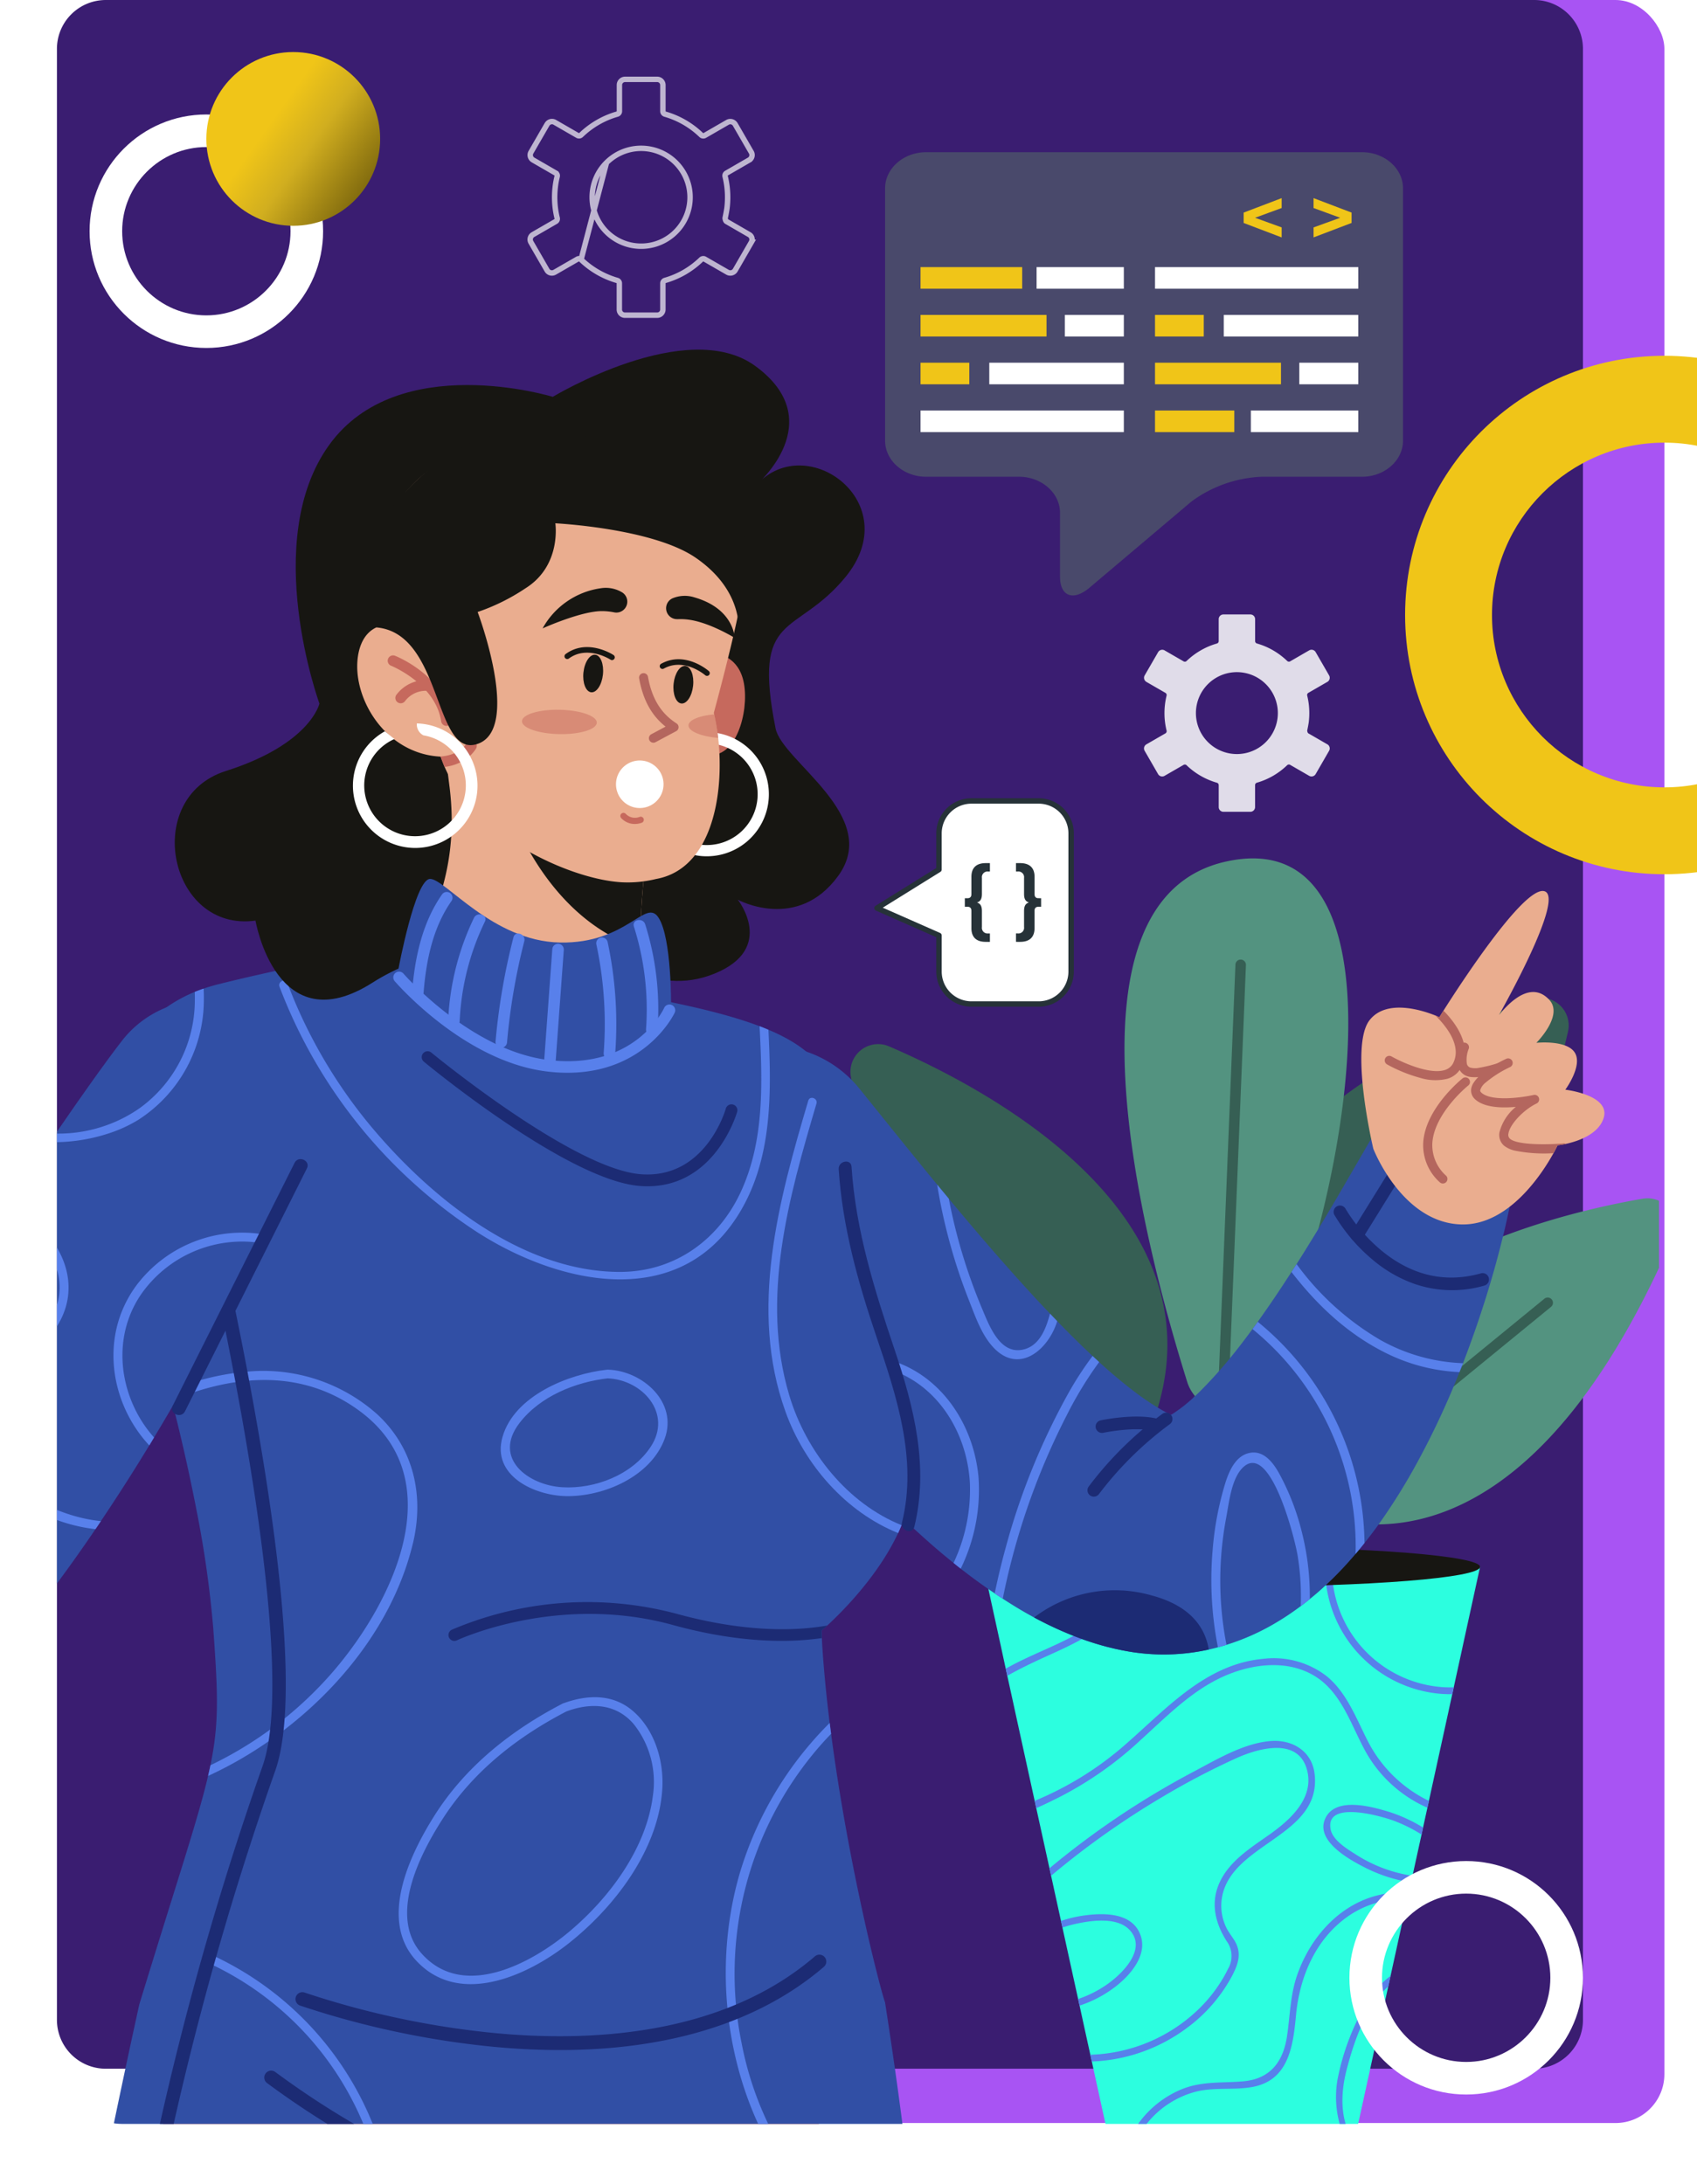 <svg xmlns="http://www.w3.org/2000/svg" xmlns:xlink="http://www.w3.org/1999/xlink" width="312.484" height="402.25" viewBox="0 0 312.484 402.25">
  <defs>
    <clipPath id="clip-path">
      <rect id="Rectángulo_402324" data-name="Rectángulo 402324" width="62" height="133" transform="translate(420 1064)" fill="#fff" opacity="0.67"/>
    </clipPath>
    <filter id="Trazado_877326" x="242.234" y="49.018" width="128.488" height="128.488" filterUnits="userSpaceOnUse">
      <feOffset dy="1" input="SourceAlpha"/>
      <feGaussianBlur stdDeviation="5.5" result="blur"/>
      <feFlood flood-color="#fff" flood-opacity="0.902"/>
      <feComposite operator="in" in2="blur"/>
      <feComposite in="SourceGraphic"/>
    </filter>
    <clipPath id="clip-path-2">
      <rect id="Rectángulo_383143" data-name="Rectángulo 383143" width="295" height="368" rx="12" transform="translate(180 6460)" fill="#3a1d71"/>
    </clipPath>
    <clipPath id="clip-path-3">
      <rect id="Rectángulo_383151" data-name="Rectángulo 383151" width="151.871" height="237.062" fill="none"/>
    </clipPath>
    <clipPath id="clip-path-4">
      <rect id="Rectángulo_383142" data-name="Rectángulo 383142" width="505.863" height="816.077" fill="none"/>
    </clipPath>
    <clipPath id="clip-path-6">
      <rect id="Rectángulo_383139" data-name="Rectángulo 383139" width="5.78" height="4.22" fill="none"/>
    </clipPath>
    <clipPath id="clip-path-7">
      <rect id="Rectángulo_383140" data-name="Rectángulo 383140" width="13.668" height="4.828" fill="none"/>
    </clipPath>
    <filter id="Trazado_877329" x="0" y="4.584" width="76" height="76" filterUnits="userSpaceOnUse">
      <feOffset dy="1" input="SourceAlpha"/>
      <feGaussianBlur stdDeviation="5.5" result="blur-2"/>
      <feFlood flood-color="#fff" flood-opacity="0.902"/>
      <feComposite operator="in" in2="blur-2"/>
      <feComposite in="SourceGraphic"/>
    </filter>
    <linearGradient id="linear-gradient" x1="0.35" y1="0.433" x2="0.935" y2="0.848" gradientUnits="objectBoundingBox">
      <stop offset="0" stop-color="#f0c518"/>
      <stop offset="0.371" stop-color="#d1ae1f"/>
      <stop offset="1" stop-color="#78630c"/>
    </linearGradient>
    <filter id="Trazado_877329-2" x="231.984" y="326.25" width="76" height="76" filterUnits="userSpaceOnUse">
      <feOffset dy="1" input="SourceAlpha"/>
      <feGaussianBlur stdDeviation="5.5" result="blur-3"/>
      <feFlood flood-color="#fff" flood-opacity="0.902"/>
      <feComposite operator="in" in2="blur-3"/>
      <feComposite in="SourceGraphic"/>
    </filter>
  </defs>
  <g id="Grupo_1100668" data-name="Grupo 1100668" transform="translate(-169.516 -1001.838)">
    <rect id="Rectángulo_402307" data-name="Rectángulo 402307" width="281" height="391" rx="9" transform="translate(194.994 1001.838)" fill="#a854f3"/>
    <path id="Trazado_877330" data-name="Trazado 877330" d="M9,0H272a9,9,0,0,1,9,9V372a9,9,0,0,1-9,9H9a9,9,0,0,1-9-9V9A9,9,0,0,1,9,0Z" transform="translate(180 1001.838)" fill="#3a1d71"/>
    <g id="Grupo_1100665" data-name="Grupo 1100665" transform="translate(332.5 1029.869)">
      <g id="Grupo_1100655" data-name="Grupo 1100655" transform="translate(0 0)">
        <path id="Trazado_877303" data-name="Trazado 877303" d="M279.666,105.741c-2.985,2.53-5.439,1.613-5.439-2.033V91.947c0-3.646-3.4-6.634-7.544-6.634H249.564c-4.147,0-7.544-2.988-7.544-6.634V32.174c0-3.646,3.4-6.634,7.544-6.634h80.275c4.147,0,7.544,2.988,7.544,6.634V78.679c0,3.646-3.4,6.634-7.544,6.634H311.363a23.357,23.357,0,0,0-12.983,4.6L279.655,105.75Z" transform="translate(-242.02 -25.54)" fill="#49496b"/>
      </g>
      <g id="Grupo_1100656" data-name="Grupo 1100656" transform="translate(6.524 8.457)">
        <rect id="Rectángulo_402310" data-name="Rectángulo 402310" width="37.432" height="3.976" transform="translate(43.176 12.707)" fill="#fff"/>
        <rect id="Rectángulo_402311" data-name="Rectángulo 402311" width="37.432" height="3.976" transform="translate(0 39.116)" fill="#fff"/>
        <rect id="Rectángulo_402312" data-name="Rectángulo 402312" width="24.774" height="3.976" transform="translate(55.833 21.51)" fill="#fff"/>
        <rect id="Rectángulo_402313" data-name="Rectángulo 402313" width="24.774" height="3.976" transform="translate(12.658 30.313)" fill="#fff"/>
        <rect id="Rectángulo_402314" data-name="Rectángulo 402314" width="8.978" height="3.976" transform="translate(43.175 21.51)" fill="#f0c518"/>
        <rect id="Rectángulo_402315" data-name="Rectángulo 402315" width="8.978" height="3.976" transform="translate(0 30.313)" fill="#f0c518"/>
        <rect id="Rectángulo_402316" data-name="Rectángulo 402316" width="23.196" height="3.976" transform="translate(43.176 30.313)" fill="#f0c518"/>
        <rect id="Rectángulo_402317" data-name="Rectángulo 402317" width="23.196" height="3.976" transform="translate(0 21.51)" fill="#f0c518"/>
        <rect id="Rectángulo_402318" data-name="Rectángulo 402318" width="10.864" height="3.976" transform="translate(69.744 30.313)" fill="#fff"/>
        <rect id="Rectángulo_402319" data-name="Rectángulo 402319" width="10.864" height="3.976" transform="translate(26.568 21.51)" fill="#fff"/>
        <rect id="Rectángulo_402320" data-name="Rectángulo 402320" width="19.786" height="3.976" transform="translate(60.822 39.116)" fill="#fff"/>
        <rect id="Rectángulo_402321" data-name="Rectángulo 402321" width="14.598" height="3.976" transform="translate(43.176 39.116)" fill="#f0c518"/>
        <rect id="Rectángulo_402322" data-name="Rectángulo 402322" width="16.062" height="3.976" transform="translate(21.37 12.707)" fill="#fff"/>
        <rect id="Rectángulo_402323" data-name="Rectángulo 402323" width="18.716" height="3.976" transform="translate(0 12.707)" fill="#f0c518"/>
        <path id="Trazado_877304" data-name="Trazado 877304" d="M32.389,20.5v1.911l7,2.662V23.23l-4.9-1.779,4.9-1.794V17.834Z" transform="translate(27.109 -17.834)" fill="#f0c518"/>
        <path id="Trazado_877305" data-name="Trazado 877305" d="M14.448,17.834v1.824l4.9,1.794-4.9,1.779v1.838l7-2.662V20.5Z" transform="translate(57.922 -17.834)" fill="#f0c518"/>
      </g>
    </g>
    <g id="Enmascarar_grupo_1098700" data-name="Enmascarar grupo 1098700" transform="translate(0 -19)" clip-path="url(#clip-path)">
      <g transform="matrix(1, 0, 0, 1, 169.52, 1020.84)" filter="url(#Trazado_877326)">
        <g id="Trazado_877326-2" data-name="Trazado 877326" transform="translate(258.73 64.52)" fill="none">
          <path d="M47.744,0A47.744,47.744,0,1,1,0,47.744,47.744,47.744,0,0,1,47.744,0Z" stroke="none"/>
          <path d="M 47.744 16 C 30.24 16 16 30.24 16 47.744 C 16 65.248 30.24 79.488 47.744 79.488 C 65.248 79.488 79.488 65.248 79.488 47.744 C 79.488 30.24 65.248 16 47.744 16 M 47.744 0 C 74.112 0 95.488 21.376 95.488 47.744 C 95.488 74.112 74.112 95.488 47.744 95.488 C 21.376 95.488 0 74.112 0 47.744 C 0 21.376 21.376 0 47.744 0 Z" stroke="none" fill="#f0c518"/>
        </g>
      </g>
    </g>
    <path id="Trazado_877327" data-name="Trazado 877327" d="M69.155,39.888,73.84,22.046a9.013,9.013,0,1,1-2.64,6.376,8.995,8.995,0,0,1,2.64-6.376m1.948-8.933a15.759,15.759,0,0,0-3.532,1.5,15.938,15.938,0,0,0-3.1,2.336.548.548,0,0,1-.657.082l-4.19-2.418-.022-.015A1.043,1.043,0,0,0,62.893,15l-.02.028-2.946,5.1a1.043,1.043,0,0,0,.384,1.421l.027.018,4.154,2.4a.554.554,0,0,1,.262.609,15.579,15.579,0,0,0-.35,1.906,16.212,16.212,0,0,0,0,3.883,15.529,15.529,0,0,0,.352,1.9.559.559,0,0,1-.3.629l-4.152,2.4,0,0a1.039,1.039,0,0,0-.384,1.417l2.963,5.134h0a1.02,1.02,0,0,0,.627.482,1.044,1.044,0,0,0,.787-.1l.032-.018,4.16-2.4a.553.553,0,0,1,.655.08,15.948,15.948,0,0,0,6.658,3.848.555.555,0,0,1,.4.53V49.1a1.036,1.036,0,0,0,1.034,1.037H83.18A1.045,1.045,0,0,0,84.217,49.1V44.266a.556.556,0,0,1,.425-.539,15.85,15.85,0,0,0,3.533-1.5,16.083,16.083,0,0,0,3.1-2.336.553.553,0,0,1,.687-.063l4.16,2.4a1.046,1.046,0,0,0,1.419-.382l.018-.028,2.946-5.106v0a1.034,1.034,0,0,0,.1-.785,1.014,1.014,0,0,0-.48-.63L95.94,32.876c-.217-.122-.26-.609-.26-.609s.267-1.256.348-1.9a16.448,16.448,0,0,0,0-3.883,16.965,16.965,0,0,0-.348-1.906.549.549,0,0,1,.29-.627l4.154-2.4a1.017,1.017,0,0,0,.48-.632,1.044,1.044,0,0,0-.1-.789l-.017-.028L97.541,15h0a1.05,1.05,0,0,0-1.419-.382v0l-4.187,2.418a.548.548,0,0,1-.67-.093,16.08,16.08,0,0,0-3.088-2.324,15.812,15.812,0,0,0-3.557-1.509.555.555,0,0,1-.4-.534V7.742A1.045,1.045,0,0,0,83.18,6.707H77.25a1.036,1.036,0,0,0-1.034,1.035v4.832a.556.556,0,0,1-.429.539" transform="translate(207.36 1009.75)" fill="none" stroke="#fff" stroke-width="1" fill-rule="evenodd" opacity="0.67"/>
    <path id="Trazado_877328" data-name="Trazado 877328" d="M67.627,34.475m3.921-14.931a7.543,7.543,0,1,1-2.209,5.336,7.528,7.528,0,0,1,2.209-5.336m1.63-7.475a13.189,13.189,0,0,0-2.956,1.259,13.338,13.338,0,0,0-2.6,1.955.459.459,0,0,1-.55.068L63.57,13.327l-.018-.013a.873.873,0,0,0-1.165.329l-.017.024L59.9,17.939a.873.873,0,0,0,.321,1.189l.022.015,3.476,2.007a.463.463,0,0,1,.219.509,13.038,13.038,0,0,0-.293,1.6,13.567,13.567,0,0,0,0,3.25,13,13,0,0,0,.294,1.594.468.468,0,0,1-.247.526l-3.475,2.005h0a.87.87,0,0,0-.321,1.186l2.48,4.3h0a.854.854,0,0,0,.525.4.873.873,0,0,0,.659-.084l.027-.015,3.482-2.009a.462.462,0,0,1,.548.067A13.347,13.347,0,0,0,73.2,37.7a.465.465,0,0,1,.338.444v4.044a.867.867,0,0,0,.865.868h4.962a.874.874,0,0,0,.868-.868V38.14a.465.465,0,0,1,.356-.451,13.265,13.265,0,0,0,2.957-1.259,13.459,13.459,0,0,0,2.593-1.955.463.463,0,0,1,.575-.053l3.482,2.011a.875.875,0,0,0,1.188-.32l.015-.024,2.466-4.273h0a.865.865,0,0,0,.084-.657.848.848,0,0,0-.4-.527l-3.5-2.023c-.181-.1-.218-.509-.218-.509s.223-1.051.292-1.594a13.765,13.765,0,0,0,0-3.25,14.2,14.2,0,0,0-.292-1.6.46.46,0,0,1,.243-.525l3.476-2.007a.851.851,0,0,0,.4-.529.874.874,0,0,0-.084-.66l-.014-.024-2.466-4.271h0a.879.879,0,0,0-1.188-.32v0l-3.5,2.023a.459.459,0,0,1-.561-.078,13.457,13.457,0,0,0-2.584-1.945,13.233,13.233,0,0,0-2.977-1.263.465.465,0,0,1-.336-.447V7.574a.874.874,0,0,0-.868-.867H74.4a.867.867,0,0,0-.865.867v4.044a.465.465,0,0,1-.359.451" transform="translate(320.392 1108.293)" fill="#fff" fill-rule="evenodd" opacity="0.84"/>
    <g id="Enmascarar_grupo_161" data-name="Enmascarar grupo 161" transform="translate(0 -5435)" clip-path="url(#clip-path-2)">
      <g id="Grupo_1074036" data-name="Grupo 1074036" transform="translate(326.113 6594.929)">
        <g id="Grupo_1074036-2" data-name="Grupo 1074036" clip-path="url(#clip-path-3)">
          <path id="Trazado_825151" data-name="Trazado 825151" d="M106.422,79.805l-2.5,11.432-.719,3.291-.092.438-1.427,6.522-.108.5-.188.87-.088.394-.335,1.53-.392,1.812L97,122.907l-.276,1.259-.8,3.643-.28,1.293-1.664,7.6-.268,1.221-.405,1.848-.271,1.251-3.1,14.122-.075.352-.348,1.581-.371,1.705-1.527,6.96-.719,3.291-3.363,15.356c-.335.062-.669.121-1,.18h0c-.378.067-.749.132-1.13.191a129.568,129.568,0,0,1-38.133.427c-.44-.054-.878-.113-1.318-.175-1.351-.188-2.711-.4-4.07-.623L34.928,170.9l-.273-1.243-.137-.628-.724-3.291-1.12-5.127-.268-1.218-.134-.615-.723-3.286-2.029-9.257-.268-1.221-1.82-8.319-.3-1.377L24.7,124.241l-.293-1.342-3.572-16.308-.392-1.812-.423-1.924-.3-1.367-.356-1.627-.288-1.31L18.3,94.966l-.092-.438-.719-3.291L14.992,79.805Z" transform="translate(9.52 50.677)" fill="#2cfedf"/>
          <path id="Trazado_825152" data-name="Trazado 825152" d="M41.977,79.805A15.806,15.806,0,0,1,38.8,87.128c-3.406,4.451-8.716,6.844-13.687,9.094-2.492,1.125-4.961,2.3-7.331,3.64l-.289-1.31c.365-.209.737-.41,1.105-.607,5.471-2.9,11.6-4.768,16.45-8.742a15.951,15.951,0,0,0,5.688-9.4Z" transform="translate(11.107 50.677)" fill="#5880eb"/>
          <path id="Trazado_825153" data-name="Trazado 825153" d="M93.346,116.36l-.276,1.259a24.148,24.148,0,0,1-11.293-10.184c-2.789-4.969-4.483-11.188-9.72-14.226-5.17-2.994-11.762-2.008-16.945.419-5.729,2.686-10.271,7.371-14.9,11.561a65.76,65.76,0,0,1-14.965,10.5c-1.264.626-2.694,1.346-4.2,2l-.293-1.342c.142-.064.284-.121.427-.18a60.067,60.067,0,0,0,16.568-10.453c7.436-6.529,14.61-14.568,25.091-15.523a15.96,15.96,0,0,1,11.708,3.221c3.651,3.02,5.342,7.591,7.425,11.7A24.76,24.76,0,0,0,93.346,116.36" transform="translate(13.177 57.224)" fill="#5880eb"/>
          <path id="Trazado_825154" data-name="Trazado 825154" d="M77.153,101.986l-.188.87-.088.394c-.682.011-1.372-.01-2.067-.059A23.222,23.222,0,0,1,53.459,79.805h1.259a21.955,21.955,0,0,0,20.093,22.13,19.724,19.724,0,0,0,2.343.051" transform="translate(33.946 50.677)" fill="#5880eb"/>
          <path id="Trazado_825155" data-name="Trazado 825155" d="M82.839,116.493l-.271,1.251a17.692,17.692,0,0,0-10.374,2.768c-6.319,4.1-9.449,11.277-10.131,18.551-.531,5.664-1.326,12-7.98,13.242-3.474.649-7.055,0-10.507.888a17.1,17.1,0,0,0-8.813,5.659,15.14,15.14,0,0,0-1.965,3.057q-.66-.081-1.318-.177a15.848,15.848,0,0,1,1.552-2.677,18.465,18.465,0,0,1,7.91-6.29c3.734-1.552,7.469-1.146,11.4-1.49,4.928-.432,7.325-3.546,8.044-8.206.589-3.824.589-7.6,1.866-11.306,2.258-6.558,7.2-12.46,14-14.511a18.994,18.994,0,0,1,6.584-.76" transform="translate(19.99 73.953)" fill="#5880eb"/>
          <path id="Trazado_825156" data-name="Trazado 825156" d="M64.733,125.881l-.075.352-.347,1.581c-4.179,3.743-6.354,10.281-7.658,15.3-1.009,3.89-1.256,8.211.535,11.929.043.092.088.18.134.268-.376.067-.749.134-1.13.193a18.6,18.6,0,0,1-1.225-10.557A44.508,44.508,0,0,1,59.872,131.6a17.128,17.128,0,0,1,4.861-5.718" transform="translate(34.729 79.936)" fill="#5880eb"/>
          <path id="Trazado_825157" data-name="Trazado 825157" d="M54.225,128.008a9.21,9.21,0,0,0,.84,5.96c.5.971,1.256,1.79,1.723,2.773.963,2.018.309,3.891-.656,5.773a28.682,28.682,0,0,1-8.455,9.8,31.131,31.131,0,0,1-17.467,6.139l-.271-1.243A29.954,29.954,0,0,0,49.582,149.1a27.039,27.039,0,0,0,4.313-5.206,23,23,0,0,0,1.418-2.531,4.643,4.643,0,0,0-.28-5.091c-2.2-3.463-3.049-7.344-1.1-11.175,1.874-3.693,5.5-5.978,8.78-8.286,3.847-2.7,8.553-6.759,7.119-12.093-1.632-6.048-8.955-3.944-13-2.129A137.679,137.679,0,0,0,43.2,109.734a152.48,152.48,0,0,0-20.483,14.514l-.3-1.375a153.722,153.722,0,0,1,26.551-17.8c4.279-2.258,9.06-5.152,13.988-5.624,4.053-.389,7.776,1.751,8.281,6.022,1.36,11.445-15.054,12.683-17.011,22.537" transform="translate(14.234 63.123)" fill="#5880eb"/>
          <path id="Trazado_825158" data-name="Trazado 825158" d="M34.095,131.994a22.062,22.062,0,0,1-6.96,3.772l-.268-1.216a21.054,21.054,0,0,0,5.384-2.727c2.768-1.954,7.361-6.466,4.112-9.975-2.359-2.547-7.4-1.74-10.353-1.042q-1.03.245-2.029.585l-.267-1.221a23.048,23.048,0,0,1,3.973-.961c3.388-.507,8.478-.716,10.356,2.868,1.987,3.787-1.151,7.658-3.949,9.918" transform="translate(15.059 75.52)" fill="#5880eb"/>
          <path id="Trazado_825159" data-name="Trazado 825159" d="M54.606,111.139c.41,2.037,3.074,3.618,4.681,4.639a26.434,26.434,0,0,0,10.394,3.9l-.268,1.221A28.133,28.133,0,0,1,61,118.2c-2.773-1.4-9.068-4.813-7.483-8.845,1.645-4.179,7.977-2.583,11.151-1.661a28.2,28.2,0,0,1,6.96,3.1l-.28,1.292a26.893,26.893,0,0,0-5.124-2.551c-2.384-.886-12.711-3.837-11.615,1.609" transform="translate(33.822 67.699)" fill="#5880eb"/>
          <path id="Trazado_825160" data-name="Trazado 825160" d="M106.423,81.224c0,2.018-20.467,3.653-45.715,3.653s-45.717-1.635-45.717-3.653,20.469-3.653,45.717-3.653,45.715,1.635,45.715,3.653" transform="translate(9.519 49.258)" fill="#171612"/>
          <path id="Trazado_825161" data-name="Trazado 825161" d="M50.286,88.9A25.634,25.634,0,0,1,56.4,75.752a26.655,26.655,0,0,1,6.766-5.695,1.772,1.772,0,0,0-1.655-3.134c-.572.3-12.832,6.928-14.807,21.978Z" transform="translate(29.656 42.367)" fill="#539380"/>
          <path id="Trazado_825162" data-name="Trazado 825162" d="M45.153,82.036S24.578,43.23,98.389,16.022a5.1,5.1,0,0,1,6.744,5.915c-4.655,20.2-19.934,67.438-59.98,60.1" transform="translate(26.999 9.968)" fill="#365f54"/>
          <path id="Trazado_825163" data-name="Trazado 825163" d="M34.351,100.772a72.028,72.028,0,0,1,17.6-36.734A66.707,66.707,0,0,1,66.812,51.33l.038-.023a1.759,1.759,0,0,0,.6-2.421,1.783,1.783,0,0,0-2.439-.61c-2.954,1.74-28.8,17.872-34.249,52.5Z" transform="translate(19.536 30.496)" fill="#365f54"/>
          <path id="Trazado_825164" data-name="Trazado 825164" d="M40.934,92.2h3.545c.2-15.755-9.238-29.33-9.65-29.916a1.772,1.772,0,0,0-2.9,2.042c.095.134,9.2,13.226,9,27.874" transform="translate(20.071 39.072)" fill="#365f54"/>
          <path id="Trazado_825165" data-name="Trazado 825165" d="M44.012,101.8l1.408-53.586a1.772,1.772,0,0,0-3.543-.093L40.467,101.8Z" transform="translate(25.697 29.465)" fill="#539380"/>
          <path id="Trazado_825166" data-name="Trazado 825166" d="M55.512,91.1S13.652,104.4.08,26.915a5.1,5.1,0,0,1,7.026-5.579C26.15,29.53,69.894,53.007,55.512,91.1" transform="translate(0 13.28)" fill="#365f54"/>
          <path id="Trazado_825167" data-name="Trazado 825167" d="M50.686,94.982s37.63,22.656,68.813-49.564a5.1,5.1,0,0,0-5.539-7.058C93.533,41.911,45.537,54.6,50.686,94.982" transform="translate(31.943 24.309)" fill="#539380"/>
          <path id="Trazado_825168" data-name="Trazado 825168" d="M56.131,97.465a7.4,7.4,0,0,1-13.71-1.025C33.5,67.938,18.54,7.526,49.507.594c34.746-7.779,23.1,62.78,6.623,96.871" transform="translate(19.6 0)" fill="#539380"/>
          <path id="Trazado_825169" data-name="Trazado 825169" d="M42.327,94.1l-.039,0a.965.965,0,0,1-.927-1l3.27-80.77a.967.967,0,0,1,1.933.078l-3.272,80.77a.967.967,0,0,1-.965.927" transform="translate(26.264 7.235)" fill="#365f54"/>
          <path id="Trazado_825170" data-name="Trazado 825170" d="M51.547,88a.966.966,0,0,1-.613-1.713l44.729-36.6a.967.967,0,0,1,1.225,1.5L52.158,87.78a.961.961,0,0,1-.611.219" transform="translate(32.119 31.409)" fill="#365f54"/>
        </g>
      </g>
      <g id="Grupo_1074033" data-name="Grupo 1074033" transform="translate(39.661 6460) rotate(9)">
        <g id="Grupo_1074032" data-name="Grupo 1074032" clip-path="url(#clip-path-4)">
          <g id="Grupo_1074031" data-name="Grupo 1074031">
            <g id="Grupo_1074030" data-name="Grupo 1074030" clip-path="url(#clip-path-4)">
              <path id="Trazado_825008" data-name="Trazado 825008" d="M273.636,53.2a14.114,14.114,0,0,0-18.257,8.071l-.437,1.131-4.048,10.473c-.7,1.761-1.385,3.531-2.1,5.274-.7,1.759-1.432,3.487-2.15,5.21-.4.954-.813,1.9-1.222,2.85-.225.53-.457,1.054-.7,1.58-1.513,3.447-3.076,6.81-4.7,10.038-.247.495-.495.988-.745,1.474h-.007q-.945,1.856-1.927,3.635a87,87,0,0,1-5.126,8.246c-.857,1.226-1.723,2.355-2.567,3.338a27.171,27.171,0,0,1-2.386,2.446c-.113.1-.223.188-.323.276l-.628-.194a26.313,26.313,0,0,1-2.658-1.01c-1.067-.449-2.258-1.005-3.513-1.668s-2.563-1.4-3.906-2.2c-1.281-.762-2.585-1.586-3.9-2.455-.066-.042-.139-.086-.206-.133l-1.164-.782c-2.452-1.657-4.945-3.442-7.439-5.32-.5-.382-1.012-.762-1.52-1.156-2.287-1.732-4.574-3.551-6.86-5.406-4.96-4.021-9.92-8.252-14.852-12.583L178.093,82.4c-.11-.1-.214-.194-.325-.294-2.718-2.408-5.431-4.85-8.142-7.291l-8.241-7.461-.519-.464a21.342,21.342,0,0,0-30.839,29.335l1.111,1.359,1.038,1.248,2.07,2.43c1.392,1.6,2.791,3.177,4.216,4.728,2.832,3.115,5.749,6.147,8.732,9.129,5.961,5.968,12.207,11.721,18.858,17.251a194.749,194.749,0,0,0,21.626,15.72q1.945,1.2,3.97,2.364c.486.287.972.563,1.469.833.236.139.479.272.722.4,1.966,1.078,4.017,2.117,6.167,3.115.177.088.358.172.539.254.36.166.718.327,1.078.486,1.977.884,4.032,1.734,6.242,2.508a66.662,66.662,0,0,0,9,2.486c1.624.316,3.336.586,5.159.762l1.4.117,1.438.075c.495.011.977.029,1.485.029h.762l.382-.011.442-.018a38.244,38.244,0,0,0,6.986-.9,38.738,38.738,0,0,0,5.634-1.734c.283-.106.552-.221.822-.331s.532-.225.791-.342c.5-.225,1-.457,1.485-.7a42.042,42.042,0,0,0,7.939-5.095,49.887,49.887,0,0,0,4.441-4.07c.508-.519.988-1.038,1.454-1.558v0c.4-.444.784-.879,1.153-1.315a63.608,63.608,0,0,0,5.066-6.933c.276-.431.541-.862.8-1.286.453-.747.89-1.487,1.308-2.227.621-1.094,1.206-2.176,1.763-3.259,1.138-2.236,2.148-4.452,3.076-6.644s1.768-4.37,2.53-6.536a150.566,150.566,0,0,0,4.984-17.395v0c.137-.574.263-1.149.387-1.719q.693-3.261,1.279-6.511c.382-2.117.714-4.236,1.034-6.348.3-2.121.581-4.229.813-6.352s.429-4.24.6-6.372c.075-1.074.137-2.143.2-3.221l.082-1.628.029-.835c.015-.294.015-.546.044-.924a14.13,14.13,0,0,0-9-14.045m-48.1,64.958c-.188.077-.309.1-.336.06s.033-.126.186-.23a3.89,3.89,0,0,1,1.255-.508,4.856,4.856,0,0,1-1.1.678" transform="translate(151.438 63.192)" fill="#314fa5"/>
              <path id="Trazado_825009" data-name="Trazado 825009" d="M174.762,87.137a.668.668,0,0,1-.011.093c-.751,5.236-5.247,10.694-10.672,6.661-2.64-1.966-4.364-5.285-6-8.058A101.582,101.582,0,0,1,152.4,74.692q-1.916-4.391-3.4-8.931c.11.1.214.2.325.292l2.2,1.94a100.71,100.71,0,0,0,9.229,19.061c1.734,2.791,4.5,7.784,8.528,6.281,2.945-1.094,3.663-4.43,3.957-7.353.506.393,1.014.773,1.518,1.156" transform="translate(180.207 79.534)" fill="#5880eb"/>
              <path id="Trazado_825010" data-name="Trazado 825010" d="M213.132,80.85c-.122.57-.25,1.144-.387,1.717v.007a33.8,33.8,0,0,1-14.129-1.414c-7.452-2.38-13.749-6.717-19.31-11.957.236-.526.468-1.049.7-1.58a50.922,50.922,0,0,0,17.315,11.343,33.419,33.419,0,0,0,15.815,1.885" transform="translate(216.859 81.785)" fill="#5880eb"/>
              <path id="Trazado_825011" data-name="Trazado 825011" d="M203.372,110.046c-.42.74-.855,1.48-1.308,2.227a51.711,51.711,0,0,0-25.221-37.921c.247-.486.5-.979.745-1.474a53.316,53.316,0,0,1,25.784,37.167" transform="translate(213.881 88.143)" fill="#5880eb"/>
              <path id="Trazado_825012" data-name="Trazado 825012" d="M195.622,108.753v.007c-.464.517-.946,1.038-1.454,1.555a46.237,46.237,0,0,0-2.026-9.134c-1.023-3.089-8.319-20.172-12.532-14.357-1.719,2.369-1.46,6.732-1.542,9.527a63.049,63.049,0,0,0,.4,9.2,61.542,61.542,0,0,0,3.319,13.931c-.486.243-.983.475-1.487.7a64.158,64.158,0,0,1-3.765-17.532,57.562,57.562,0,0,1,.376-12.576c.325-2.165,1.014-4.96,3.19-6.014,2.581-1.244,4.761.751,6.266,2.656a45.063,45.063,0,0,1,5.992,10.367,47.876,47.876,0,0,1,3.259,11.672" transform="translate(213.301 101.197)" fill="#5880eb"/>
              <path id="Trazado_825013" data-name="Trazado 825013" d="M171.4,78.761a69.137,69.137,0,0,0-4.335,10.524,129.507,129.507,0,0,0-5.954,28.811c-.2,2.159-.338,4.331-.426,6.5-.358-.161-.718-.32-1.076-.486-.183-.084-.365-.166-.541-.254q.2-4.368.689-8.712a126.2,126.2,0,0,1,6.827-29.507,61.6,61.6,0,0,1,3.447-7.788c.393.265.78.526,1.167.784l.2.133" transform="translate(192.38 94.148)" fill="#5880eb"/>
              <path id="Trazado_825014" data-name="Trazado 825014" d="M165.925,116.582c-.5-.27-.983-.546-1.469-.835a31.564,31.564,0,0,0,.658-15.057c-1.852-8.544-8.042-16.237-16.821-18.126-1.043-.221-.6-1.825.435-1.6,9.048,1.951,15.627,9.755,17.81,18.526a33.09,33.09,0,0,1-.614,17.09" transform="translate(178.631 97.897)" fill="#5880eb"/>
              <path id="Trazado_825015" data-name="Trazado 825015" d="M195.311,105.07a38.021,38.021,0,0,1-12.625,2.64l-.442.015-.38.009-.76,0c-.506,0-.99-.018-1.487-.031l-1.438-.077-1.392-.115c-1.825-.179-3.537-.446-5.161-.764a65.855,65.855,0,0,1-9-2.483,24.532,24.532,0,0,1,20.667-7.4c7.452.753,10.736,4.308,12.022,8.2" transform="translate(196.682 116.979)" fill="#1c2b74"/>
              <path id="Trazado_825016" data-name="Trazado 825016" d="M166.329,98.922a1.143,1.143,0,0,1-.331-.108,1.17,1.17,0,0,1-.521-1.571A64.853,64.853,0,0,1,176.8,81.876a1.17,1.17,0,0,1,1.633,1.677,63.713,63.713,0,0,0-10.859,14.739,1.173,1.173,0,0,1-1.24.63" transform="translate(199.983 98.624)" fill="#1c2b74"/>
              <path id="Trazado_825017" data-name="Trazado 825017" d="M166.171,86.366a1.17,1.17,0,0,1-.228-2.247c.239-.091,5.868-2.229,10.035-1.944a1.17,1.17,0,0,1-.161,2.335c-3.657-.25-8.981,1.774-9.034,1.794a1.172,1.172,0,0,1-.612.062" transform="translate(199.79 99.353)" fill="#1c2b74"/>
              <path id="Trazado_825018" data-name="Trazado 825018" d="M199.024,74.408a24.56,24.56,0,0,1-8.471-3.19,32.35,32.35,0,0,1-8.332-7.114,1.171,1.171,0,0,1,1.847-1.438,30.544,30.544,0,0,0,7.74,6.577c6.257,3.688,12.565,4.127,18.745,1.3a1.17,1.17,0,1,1,.972,2.128,21.231,21.231,0,0,1-12.5,1.734" transform="translate(220.087 75.244)" fill="#1c2b74"/>
              <path id="Trazado_825019" data-name="Trazado 825019" d="M184.668,72.942a1.209,1.209,0,0,1-.261-.075,1.17,1.17,0,0,1-.625-1.533l5.13-12.2a1.171,1.171,0,0,1,2.159.908l-5.133,12.2a1.172,1.172,0,0,1-1.27.7" transform="translate(222.161 70.647)" fill="#1c2b74"/>
              <path id="Trazado_825020" data-name="Trazado 825020" d="M187.218,85.464s7.3,12.594,18.1,11.248c8.723-1.091,13.341-11.619,14.8-15.627.347-.959.513-1.544.513-1.544a14.792,14.792,0,0,0,1.5-.513c2.072-.817,5.614-2.649,6.091-5.76.681-4.432-7.782-4.072-7.782-4.072s2.548-4.9.634-7.041c-1.887-2.1-7.251-.652-7.251-.652s4.2-5.727,1.136-8.173c-4.6-3.677-8.383,3.723-8.732,4.185.205-.555,8.968-23.981,4.512-23.827-3.891.137-12.468,19.388-14.737,24.644-.36.831-.559,1.31-.559,1.31s-.289-.084-.78-.2c-2.338-.539-9.324-1.708-11.812,2.718-3.012,5.349,4.366,23.3,4.366,23.3" transform="translate(220.275 40.743)" fill="#eaad8f"/>
              <path id="Trazado_825021" data-name="Trazado 825021" d="M200.345,56.534a8.892,8.892,0,0,0-2.247,5.11,2.629,2.629,0,0,0,1.213,2.278,4.971,4.971,0,0,0,2.174.6,27.442,27.442,0,0,0,7.041-.654c.349-.961.513-1.544.513-1.544a14.171,14.171,0,0,0,1.5-.513.823.823,0,0,0-.468-.011c-3.034.762-8.4,1.633-9.87.7a.969.969,0,0,1-.431-.893c-.029-1.7,2.039-4.761,4.251-6.288a.838.838,0,0,0-.784-1.469c-1.927.769-7.388,2.464-9.532,1.109-.314-.2-.318-.367-.316-.455a2.832,2.832,0,0,1,.778-1.538,20.6,20.6,0,0,1,3.988-3.511.849.849,0,0,0,.223-1.164.842.842,0,0,0-1.169-.225,22.684,22.684,0,0,0-4.032,3.467,7.134,7.134,0,0,0-1.213,1.849,2.859,2.859,0,0,0-.256,1.153,2.178,2.178,0,0,0,1.1,1.845c1.9,1.193,5.062.776,7.534.152" transform="translate(231.865 57.959)" fill="#b4665e"/>
              <path id="Trazado_825022" data-name="Trazado 825022" d="M191.581,47.329a.826.826,0,0,1,.4.851,5.4,5.4,0,0,0,.058,2.7.96.96,0,0,0,.711.687,3.337,3.337,0,0,0,1.465-.141,24.76,24.76,0,0,0,5.289-2.475.824.824,0,0,1-.312.4,20.6,20.6,0,0,0-3.988,3.511c-.19.062-.38.119-.563.168a6.347,6.347,0,0,1-1.639.245,2.907,2.907,0,0,1-.605-.064,2.611,2.611,0,0,1-1.92-1.721,7,7,0,0,1-.152-3.617.821.821,0,0,1,1.235-.559l.024.013" transform="translate(229.991 57.081)" fill="#b4665e"/>
              <path id="Trazado_825023" data-name="Trazado 825023" d="M184.76,56.24a27.609,27.609,0,0,0,6.465,1.5,9.417,9.417,0,0,0,4.956-.639,4.188,4.188,0,0,0,2.232-2.682c1.222-4.286-2.565-7.844-4.934-9.582-.362.831-.561,1.312-.561,1.312s-.287-.086-.778-.2c2.006,1.412,5.65,4.536,4.658,8.007a2.52,2.52,0,0,1-1.37,1.644c-2.658,1.341-8.175-.221-10.075-.937a.839.839,0,0,0-.592,1.571" transform="translate(222.8 54.233)" fill="#b4665e"/>
              <path id="Trazado_825024" data-name="Trazado 825024" d="M193.035,70.012a.841.841,0,0,0,.561-1.522,7.549,7.549,0,0,1-3.427-5.424c-.6-5.526,4.8-11.558,4.859-11.617a.84.84,0,1,0-1.244-1.129c-.245.27-5.97,6.661-5.285,12.927a9.17,9.17,0,0,0,4.127,6.613.851.851,0,0,0,.409.152" transform="translate(227.91 60.526)" fill="#b4665e"/>
              <path id="Trazado_825025" data-name="Trazado 825025" d="M180.532,335.151l8.427,34.918,26.418-6.456-4.943-35.229Z" transform="translate(218.342 397.16)" fill="#eaad8f"/>
              <path id="Trazado_825026" data-name="Trazado 825026" d="M284.565,371.32l-94.074,23.809a13.6,13.6,0,0,1-2.561-4.911c-2.6-7.808-3.279-21.151-4.063-29.472-.084-.974-.177-1.88-.276-2.7a28.4,28.4,0,0,0-.548-3.341c-1.653-6.535,4.414-6.878,4.414-6.878,11.882,6.924,19.118-9.8,26.575-6.8,0,0,3.2,1.257,12.371,6.085s22.994,6.049,34.951,7.837c15.437,2.3,20.873,7.13,22.66,10.95a7.575,7.575,0,0,1,.55,5.42" transform="translate(221.035 412.013)" fill="#fff"/>
              <path id="Trazado_825027" data-name="Trazado 825027" d="M281.733,357.506,187.66,381.315A13.6,13.6,0,0,1,185.1,376.4l96.084-24.317a7.575,7.575,0,0,1,.55,5.42" transform="translate(223.866 425.827)" fill="#f0e8e0"/>
              <path id="Trazado_825028" data-name="Trazado 825028" d="M199.633,383.183l-2.795.707a21.291,21.291,0,0,0,1.244-16.343c-2.806-9.18-9.969-14.034-14.671-16.319-.084-.972-.177-1.88-.276-2.7,4.987,2.136,13.794,7.344,17.159,18.336a23.546,23.546,0,0,1-.661,16.315" transform="translate(221.491 421.529)" fill="#f0e8e0"/>
              <path id="Trazado_825029" data-name="Trazado 825029" d="M203.516,349.616a1.6,1.6,0,0,1-1.144-2.961l5.506-2.947a1.6,1.6,0,1,1,1.509,2.822l-5.508,2.945a1.622,1.622,0,0,1-.362.142" transform="translate(243.733 415.465)" fill="#171612"/>
              <path id="Trazado_825030" data-name="Trazado 825030" d="M199.995,348.063a1.6,1.6,0,0,1-1.145-2.961l5.506-2.945a1.6,1.6,0,1,1,1.509,2.819l-5.508,2.945a1.519,1.519,0,0,1-.362.141" transform="translate(239.474 413.588)" fill="#171612"/>
              <path id="Trazado_825031" data-name="Trazado 825031" d="M206.567,350.487a1.6,1.6,0,0,1-1.145-2.961l5.506-2.945a1.6,1.6,0,1,1,1.509,2.819l-5.508,2.945a1.521,1.521,0,0,1-.362.141" transform="translate(247.422 416.52)" fill="#171612"/>
              <path id="Trazado_825032" data-name="Trazado 825032" d="M209.6,351.3a1.6,1.6,0,0,1-1.144-2.961l5.506-2.945a1.6,1.6,0,1,1,1.509,2.819l-5.508,2.945a1.525,1.525,0,0,1-.362.141" transform="translate(251.094 417.503)" fill="#171612"/>
              <path id="Trazado_825033" data-name="Trazado 825033" d="M212.851,351.941a1.6,1.6,0,0,1-1.145-2.961l5.506-2.947a1.6,1.6,0,1,1,1.509,2.821l-5.508,2.945a1.524,1.524,0,0,1-.362.141" transform="translate(255.023 418.279)" fill="#171612"/>
              <path id="Trazado_825034" data-name="Trazado 825034" d="M216.293,352.318a1.6,1.6,0,0,1-1.145-2.961l5.506-2.945a1.6,1.6,0,1,1,1.509,2.819l-5.508,2.945a1.515,1.515,0,0,1-.362.141" transform="translate(259.186 418.733)" fill="#171612"/>
              <path id="Trazado_825035" data-name="Trazado 825035" d="M193.784,344.409s-1.794,30.47,15.378,79.5c12.89,36.809,26.317,88.945,32.2,112.639.181.72.354,1.407.515,2.07.437,1.767,1.03,4.149,1.67,6.69.166.681.34,1.372.513,2.066,1.611,6.429,3.283,13.093,3.283,13.093l36.186-5.307s-.833-5.848-1.659-11.991c-.093-.7-.186-1.4-.278-2.09-.323-2.428-.628-4.8-.862-6.783-.08-.672-.161-1.372-.247-2.092-5.168-43.329-19.034-168.181-27.846-203.719-.276-1.116-.55-2.145-.815-3.082-.031-.1-.06-.2-.088-.3-6.81-23.469-37.324-129.04-54.73-161.4-12.4-23.053-70.791,6.083-70.791,6.083s38.661,102.8,52.461,129.882c18.084,35.5,15.106,44.739,15.106,44.739" transform="translate(152.652 187.257)" fill="#c04d3a"/>
              <path id="Trazado_825036" data-name="Trazado 825036" d="M172.262,241.211a113.763,113.763,0,0,0,16.695-2.81,68.21,68.21,0,0,0,10.051-3.283c-.276-1.118-.55-2.145-.813-3.082-10.848,4.737-26.007,6.012-26.186,6.03a1.578,1.578,0,0,0,.254,3.146" transform="translate(206.284 280.633)" fill="#7e231a"/>
              <path id="Trazado_825037" data-name="Trazado 825037" d="M179.837,335.945l37.81-4.2c-.093-.7-.188-1.4-.281-2.09l-38.042,4.229c.166.681.338,1.372.513,2.066" transform="translate(216.882 398.692)" fill="#7e231a"/>
              <path id="Trazado_825038" data-name="Trazado 825038" d="M134.291,175.52a1.157,1.157,0,0,1,1.522.6c.438,1.012,43.853,101.429,57.149,125.58a1.155,1.155,0,0,1,.139.466c.031.4,3.215,39.916,10.7,65.976,7.218,25.115,36.962,141.921,39.461,151.713-.756.17-1.383.389-2.143.535-2.647-10.378-32.359-126.605-39.545-151.61-7.24-25.192-10.482-62.753-10.767-66.182-13.486-24.626-56.688-124.551-57.125-125.56a1.158,1.158,0,0,1,.605-1.522" transform="translate(161.569 212.166)" fill="#7e231a"/>
              <path id="Trazado_825039" data-name="Trazado 825039" d="M150.141,336.582l-1.332,30.682L118.652,369.4l.02-32.837Z" transform="translate(143.502 407.055)" fill="#eaad8f"/>
              <path id="Trazado_825040" data-name="Trazado 825040" d="M114.969,391.957c0,.241.007.477.011.709.022,1.076.069,2.044.115,2.872.106,1.825.239,2.95.239,2.95l60.594.035A33.3,33.3,0,0,0,176,392.7c-.393-6.191-2.444-15.972-10.806-22.439-11.452-8.864-7.028-7.013-9.377-11.052-.263-.448-2.322-7.309-2.541-7.782-1.966-4.194-3.78-6.178-14.635-6.184-14.4-.007-15.669,6.977-17.209,10.656a68.835,68.835,0,0,0-2.4,8.553c-.362,1.531-.727,3.166-1.085,4.83-.89,4.176-1.721,8.535-2.289,12.013a62.98,62.98,0,0,0-.685,10.66" transform="translate(139.039 417.553)" fill="#fff"/>
              <path id="Trazado_825041" data-name="Trazado 825041" d="M114.965,381.474c0,.241.007.477.011.709.022,1.076.068,2.044.115,2.872a16.917,16.917,0,0,0,6.3-8.157c3.754-10.208-2-22.468-2.245-22.985l-.122.057c-.362,1.531-.727,3.166-1.085,4.83,1.363,4.171,2.93,11.182.745,17.112a14.072,14.072,0,0,1-3.719,5.561" transform="translate(139.043 428.037)" fill="#f0e8e0"/>
              <path id="Trazado_825042" data-name="Trazado 825042" d="M114.97,366.707c.08,3.449.354,5.822.354,5.822l60.594.038a33.321,33.321,0,0,0,.071-5.824Z" transform="translate(139.049 443.51)" fill="#f0e8e0"/>
              <path id="Trazado_825043" data-name="Trazado 825043" d="M125.713,356.06a1.74,1.74,0,0,0,.435-.055,29.981,29.981,0,0,1,14.045-.281,1.728,1.728,0,1,0,.924-3.33,33.17,33.17,0,0,0-15.833.265,1.727,1.727,0,0,0,.429,3.4" transform="translate(149.954 425.214)" fill="#171612"/>
              <path id="Trazado_825044" data-name="Trazado 825044" d="M124.859,353.336a1.714,1.714,0,0,0,.433-.055A29.953,29.953,0,0,1,139.339,353a1.728,1.728,0,1,0,.924-3.33,33.175,33.175,0,0,0-15.835.265,1.728,1.728,0,0,0,.431,3.4" transform="translate(148.922 421.919)" fill="#171612"/>
              <path id="Trazado_825045" data-name="Trazado 825045" d="M126.886,358.726a1.716,1.716,0,0,0,.433-.055,30.247,30.247,0,0,1,14.052-.281,1.728,1.728,0,0,0,.919-3.332,33.243,33.243,0,0,0-15.835.265,1.729,1.729,0,0,0,.431,3.4" transform="translate(151.371 428.436)" fill="#171612"/>
              <path id="Trazado_825046" data-name="Trazado 825046" d="M128.261,361.543a1.74,1.74,0,0,0,.435-.055,30.275,30.275,0,0,1,14.05-.281,1.727,1.727,0,0,0,.921-3.33,33.189,33.189,0,0,0-15.837.265,1.728,1.728,0,0,0,.431,3.4" transform="translate(153.037 431.845)" fill="#171612"/>
              <path id="Trazado_825047" data-name="Trazado 825047" d="M181.772,224.493q-2.4.815-4.834,1.582c-20.711,6.527-42.7,10.267-58.506,7.819-7.8-1.206-13.449-10.177-17.41-20.384-1.08-2.786-2.444-5.577-2.874-8.511-4.249-28.917,1.916-41.829,1.916-41.829l113.081-21.96s4.359,6.679,9.3,15.446a190.777,190.777,0,0,1,10.245,20.574l.011.018a55.637,55.637,0,0,1,3.451,11.1c1.743,10.287-24.3,25.937-54.383,36.14" transform="translate(116.896 170.785)" fill="#c04d3a"/>
              <path id="Trazado_825048" data-name="Trazado 825048" d="M124.341,314.561c5.4,30.053,2.468,42.021,2.468,42.021s-4.392,30.062,1.642,81.663c4.487,38.374,9.843,82.2,12.3,102.158.088.736.179,1.436.258,2.11.687,5.585,1.085,8.807,1.085,8.807l35.939-.351s.323-3.151.875-8.676c.066-.669.139-1.374.212-2.11,3.76-37.625,15.923-162.531,15.037-194.283q-.076-2.618-.214-5.678c-.051-1.034-.1-2.106-.163-3.208-1.893-34.953-9.463-103.289-17.656-140.24-1.962-8.858-3.862-15.923-5.592-20.307a14.192,14.192,0,0,0-2.872-4.547C152.08,155.39,97.328,175.7,97.328,175.7s.667,3.118,1.8,8.438c5.663,26.359,20.733,105.532,25.21,130.426" transform="translate(117.712 200.089)" fill="#c04d3a"/>
              <path id="Trazado_825049" data-name="Trazado 825049" d="M141.957,524.743a1.331,1.331,0,0,1-1.43-1.171c-8.257-69.553-15.19-140.841-10.073-191.1,1.483-14.545-28.272-149.385-28.572-150.746a1.333,1.333,0,0,1,2.6-.574c1.233,5.57,30.148,136.621,28.623,151.592-5.091,50,1.829,121.11,10.066,190.509a1.336,1.336,0,0,1-1.167,1.482l-.051,0" transform="translate(123.182 217.831)" fill="#7e231a"/>
              <path id="Trazado_825050" data-name="Trazado 825050" d="M129.539,247.883a114,114,0,0,0,16.929-.035,68.587,68.587,0,0,0,10.254-1.544q-.076-1.551-.164-3.21c-11.467,2.881-26.575,1.655-26.754,1.646a1.56,1.56,0,0,0-1.7,1.436,1.576,1.576,0,0,0,1.434,1.708" transform="translate(154.929 294.007)" fill="#7e231a"/>
              <path id="Trazado_825051" data-name="Trazado 825051" d="M116.979,335.269c.088.736.179,1.438.258,2.11l2.3-.015,1.98-.016,33.619-.19c.064-.669.137-1.372.21-2.11l-33.608.192-2.386.015Z" transform="translate(141.479 405.221)" fill="#7e231a"/>
              <path id="Trazado_825052" data-name="Trazado 825052" d="M135.8,193.327a1.159,1.159,0,0,1-.714-2.134c.168-.108,11.852-7.715,13.131-22.322a1.159,1.159,0,1,1,2.309.2c-1.385,15.813-13.679,23.749-14.2,24.081a1.2,1.2,0,0,1-.526.175" transform="translate(162.725 202.959)" fill="#7e231a"/>
              <path id="Trazado_825053" data-name="Trazado 825053" d="M262.959,302.167c-1.635,11.339-32.667,25.7-65.539,32.479-30.974,6.385-62.123,6.887-78.568,4.143s-10.51-30.917-9.615-52.342c.811-19.35,1.745-34.478,1.745-34.478,3.3-23.526,5.318-35.17,5.921-43.522.049-.7.093-1.363.122-2.015.38-7.983-.711-13.323-3.429-24.978a195.537,195.537,0,0,0-6.525-21.217c-.194-.541-.391-1.083-.6-1.628-1.955-5.314-4.187-10.9-6.617-16.56-.122-.287-.243-.581-.371-.868-.23-.541-.462-1.083-.7-1.617q-.895-2.061-1.834-4.121c-.309-.681-.619-1.354-.935-2.033-1.657-3.59-3.38-7.163-5.159-10.661-.309-.608-.619-1.211-.935-1.812q-.593-1.17-1.209-2.32c-4.187-7.927-7.285-16.332-8.334-24.222-.08-.557-.144-1.116-.194-1.668-.857-8.849,1-16.944,6.96-22.839a26.06,26.06,0,0,1,4.75-3.674c.486-.3.994-.583,1.513-.855.806-.431,1.653-.833,2.541-1.215,14.218-6.054,26.668-10.053,26.668-10.053l51.756.1c9.147.281,16,.895,21.233,1.988.592.122,1.164.254,1.712.391,14.98,3.685,15.227,12.022,19.923,29.138,6.392,23.3,21.113,44.094,18.842,55.872-.082.424-.172.855-.276,1.275-.122.515-.254,1.027-.4,1.529-2.441,8.5-8.053,16.124-10.225,18.864-.557.7-.882,1.083-.882,1.083,0,.044.016.095.027.148.066.382.148.787.236,1.2.331,1.62.776,3.531,1.315,5.7.784,3.171,1.646,6.357,2.552,9.516.188.647.376,1.293.574,1.933,6.867,23.288,16.217,44.885,17.55,47.311,5,15.566,9.56,30.915,12.631,43.751.128.526.25,1.049.371,1.569,2.755,11.805,4.176,21.332,3.4,26.708" transform="translate(96.738 65.42)" fill="#314fa5"/>
              <path id="Trazado_825054" data-name="Trazado 825054" d="M140.712,66.663c2.344,10.378,6.75,19.987,11.681,29.363,5.389,10.241,11.016,21.116,10.013,33.055-.128,1.529,2.236,1.993,2.364.451.946-11.257-3.473-21.668-8.584-31.443-5.429-10.378-10.616-20.751-13.212-32.251-.34-1.5-2.6-.672-2.263.824" transform="translate(170.141 78.667)" fill="#1c2b74"/>
              <path id="Trazado_825055" data-name="Trazado 825055" d="M167.7,135.41c-.119.515-.254,1.025-.4,1.529-10.037-2.3-18.955-9.655-24-18.862-9.624-17.563-7.3-38.148-4.8-57.2.133-1.025,1.712-.718,1.575.3-2.338,17.863-4.622,37,3.453,53.831,4.706,9.817,13.771,18.022,24.176,20.4" transform="translate(164.845 72.867)" fill="#5880eb"/>
              <path id="Trazado_825056" data-name="Trazado 825056" d="M137.158,117.248c-1.558,19.341-14.741,37.6-30.543,48.108.051-.7.093-1.363.122-2.015a69.507,69.507,0,0,0,19.693-20.707c8.88-14.423,16.034-38.36-2.863-48.08C111.785,88.488,99.679,91.679,89.2,98.09c-.232-.539-.464-1.078-.7-1.617a46.307,46.307,0,0,1,14.713-6.056,31.514,31.514,0,0,1,23.7,4.249c7.691,5.108,10.979,13.515,10.252,22.583" transform="translate(107.027 108.51)" fill="#5880eb"/>
              <path id="Trazado_825057" data-name="Trazado 825057" d="M185.158,206.046c-7.494,1.089-15.508-2.185-21.449-7.108-16.427-13.612-24.41-36.765-21.681-57.677a65.384,65.384,0,0,1,12.006-29.777c.186.645.373,1.29.57,1.935-.674.961-1.319,1.935-1.938,2.936a63.86,63.86,0,0,0-5.433,55.9,60.994,60.994,0,0,0,17.187,25.183c5.616,4.757,13.228,8.042,20.369,7.042l.369,1.569" transform="translate(171.137 134.833)" fill="#5880eb"/>
              <path id="Trazado_825058" data-name="Trazado 825058" d="M99.689,140.285a56.568,56.568,0,0,1,38.561,69.927c-.276,1,1.3,1.29,1.578.3a58.16,58.16,0,0,0-39.838-71.8c-.99-.294-1.281,1.286-.3,1.577" transform="translate(119.836 167.715)" fill="#5880eb"/>
              <path id="Trazado_825059" data-name="Trazado 825059" d="M138.084,114.59c-8.586,6.328-15.875,14.242-20.117,24.125-3.358,7.824-7.152,20.583.924,26.889,9.169,7.161,20.68-.524,27.143-7.516,7.351-7.954,13.7-19.693,12.623-30.846-.49-5.1-3.047-10.457-7.494-13.263-4.235-2.673-8.931-1.726-13.078.612-.9.506.024,1.821.919,1.315,4.158-2.342,8.816-2.877,12.629.413a17.111,17.111,0,0,1,5.508,12.428c.325,9.768-4.947,19.816-11.191,27.028-5.959,6.885-17.368,15.7-26.321,8.354-7.243-5.946-3.076-18.314.071-25.375,4.169-9.353,11.127-16.82,19.3-22.848.829-.61-.084-1.929-.919-1.315" transform="translate(137.968 135.893)" fill="#5880eb"/>
              <path id="Trazado_825060" data-name="Trazado 825060" d="M182.084,90.562c-8.475,18.893-31.063,17.077-47.052,9.923A93.555,93.555,0,0,1,92.352,61.7c-.513-.886.8-1.814,1.315-.917a92.305,92.305,0,0,0,19.4,23.723c12.888,11.246,31.688,22.094,49.454,19.24,9.779-1.569,16.871-8.484,19.589-17.892,2.925-10.137.8-20.744-1.317-30.817.588.124,1.162.254,1.71.393,2.415,11.555,4.6,23.942-.415,35.132" transform="translate(111.553 66.563)" fill="#5880eb"/>
              <path id="Trazado_825061" data-name="Trazado 825061" d="M133.566,85.385c-6.84,1.885-16.047,7.377-17.017,15.221-.913,7.382,7.481,9.759,13.283,8.939,6.865-.972,14.786-5.979,16.257-13.239,1.427-7.055-6-11.77-12.313-10.968-1.021.13-.9,1.73.13,1.6,6.4-.813,12.939,4.49,9.872,11.215-2.561,5.619-8.911,9.3-14.9,9.889-6.264.619-13.564-3.235-9.64-10.451,2.981-5.484,9.017-9.085,14.874-10.7.994-.272.442-1.781-.55-1.507" transform="translate(140.876 103.105)" fill="#5880eb"/>
              <path id="Trazado_825062" data-name="Trazado 825062" d="M109.951,290.169a1.24,1.24,0,0,0,1.14-1.237,579.367,579.367,0,0,1,9.494-105.826C125.112,158.519,90.771,76.863,89.306,73.4a1.242,1.242,0,1,0-2.287.968c.356.842,35.517,84.432,31.122,108.291a581.867,581.867,0,0,0-9.534,106.272,1.242,1.242,0,0,0,1.242,1.244c.033,0,.068,0,.1,0" transform="translate(105.125 87.853)" fill="#1c2b74"/>
              <path id="Trazado_825063" data-name="Trazado 825063" d="M174.6,166.406c-10.625.859-22.437-.356-35.141-3.67A161.915,161.915,0,0,1,105.9,149.767a1.27,1.27,0,1,1,1.231-2.223,159.062,159.062,0,0,0,33.025,12.749c17.09,4.452,41.507,7.265,60.775-4.611a1.27,1.27,0,0,1,1.332,2.163c-7.874,4.854-17.194,7.715-27.662,8.562" transform="translate(127.292 178.253)" fill="#1c2b74"/>
              <path id="Trazado_825064" data-name="Trazado 825064" d="M178.3,149.49c-9.839,4.1-21.447,6.6-34.553,7.375a161.622,161.622,0,0,1-35.925-1.958,1.269,1.269,0,0,1,.482-2.492,159.155,159.155,0,0,0,35.351,1.911c17.629-1.052,41.719-5.926,56.369-23.177a1.27,1.27,0,1,1,1.935,1.644c-5.988,7.05-13.964,12.653-23.659,16.7" transform="translate(129.16 158.077)" fill="#1c2b74"/>
              <path id="Trazado_825065" data-name="Trazado 825065" d="M149.3,189.581a356.513,356.513,0,0,1-55.859.146,1.27,1.27,0,1,1,.243-2.528,355.1,355.1,0,0,0,56.6-.25c28.57-2.415,68-9.657,93.616-30.435a1.271,1.271,0,1,1,1.6,1.973c-26.124,21.193-66.106,28.555-95.048,31-.384.033-.773.066-1.158.1" transform="translate(111.623 188.952)" fill="#1c2b74"/>
              <path id="Trazado_825066" data-name="Trazado 825066" d="M102.636,199.076a1.269,1.269,0,0,1-1.31-.879c-3.19-9.958-4.5-25.627-4.551-26.29a1.269,1.269,0,1,1,2.53-.208c.013.161,1.339,16.045,4.439,25.725a1.269,1.269,0,0,1-.822,1.6,1.3,1.3,0,0,1-.285.055" transform="translate(117.038 206.249)" fill="#1c2b74"/>
              <path id="Trazado_825067" data-name="Trazado 825067" d="M110.648,198.444a1.269,1.269,0,0,1-1.31-.879c-3.193-9.969-4.129-24.432-4.167-25.044a1.254,1.254,0,0,1,1.189-1.346,1.27,1.27,0,0,1,1.346,1.189c.009.146.954,14.759,4.05,24.428a1.268,1.268,0,0,1-.82,1.6,1.354,1.354,0,0,1-.287.057" transform="translate(127.194 207.023)" fill="#1c2b74"/>
              <path id="Trazado_825068" data-name="Trazado 825068" d="M121.584,198.2a1.269,1.269,0,0,1-1.31-.879c-3.193-9.969-4.154-24.523-4.194-25.137a1.27,1.27,0,0,1,2.534-.161c.009.146.981,14.856,4.076,24.525a1.266,1.266,0,0,1-.822,1.6,1.166,1.166,0,0,1-.285.057" transform="translate(140.389 206.616)" fill="#1c2b74"/>
              <path id="Trazado_825069" data-name="Trazado 825069" d="M131.979,196.719a1.272,1.272,0,0,1-1.359-1.085c-1.491-10.4-4.348-24.5-4.377-24.642a1.269,1.269,0,0,1,2.488-.506c.029.144,2.9,14.315,4.4,24.786a1.27,1.27,0,0,1-1.076,1.438c-.027,0-.053.007-.079.009" transform="translate(152.653 204.964)" fill="#1c2b74"/>
              <path id="Trazado_825070" data-name="Trazado 825070" d="M141.993,194.957c-.029,0-.057,0-.086,0a1.274,1.274,0,0,1-1.288-1.253c-.122-8.758-4.335-24.609-4.377-24.768a1.27,1.27,0,0,1,2.455-.656c.177.663,4.335,16.319,4.463,25.389a1.271,1.271,0,0,1-1.167,1.284" transform="translate(164.724 202.392)" fill="#1c2b74"/>
              <path id="Trazado_825071" data-name="Trazado 825071" d="M152.955,191.582a1.268,1.268,0,0,1-1.368-1.162c-.762-9.425-4.361-24.808-4.4-24.962a1.27,1.27,0,0,1,2.472-.581c.15.639,3.679,15.725,4.456,25.338a1.271,1.271,0,0,1-1.164,1.368" transform="translate(177.977 198.223)" fill="#1c2b74"/>
              <path id="Trazado_825072" data-name="Trazado 825072" d="M162.377,185.647a1.272,1.272,0,0,1-1.368-1.158c-.857-10.13-4.92-22.609-4.96-22.735a1.27,1.27,0,1,1,2.413-.791c.17.521,4.2,12.888,5.077,23.312a1.27,1.27,0,0,1-1.158,1.372h0" transform="translate(188.655 193.617)" fill="#1c2b74"/>
              <path id="Trazado_825073" data-name="Trazado 825073" d="M182.414,104.725c.069.382.15.784.239,1.209-7.086,2.2-16.361,3.16-27.466,1.911-21.889-2.464-38.676,8.9-38.849,9.012a1.067,1.067,0,0,1-.524.188,1.084,1.084,0,0,1-.7-1.975,63.748,63.748,0,0,1,40.322-9.381c11.511,1.293,20.928.181,27.837-2.192-.555.7-.884,1.08-.884,1.08.009.049.02.1.029.148" transform="translate(138.648 125.174)" fill="#1c2b74"/>
              <path id="Trazado_825074" data-name="Trazado 825074" d="M148.286,79.811C135.1,80.878,106.664,64.168,105.46,63.455a1.086,1.086,0,1,1,1.1-1.869c.289.17,29.043,17.07,41.546,16.06,11.962-.968,13.555-14.249,13.57-14.383a1.087,1.087,0,0,1,2.161.236c-.018.152-1.825,15.2-15.557,16.312" transform="translate(126.902 74.3)" fill="#1c2b74"/>
              <path id="Trazado_825075" data-name="Trazado 825075" d="M137.8,13.071S108.275,8.88,98.5,28.294s5.694,47.3,5.694,47.3-.437,7.614-15.075,14.956-5.641,31.029,9.7,26.361c0,0,7.355,21.816,23.082,7.905s41.343-12.417,41.343-12.417,10.095,7.285,20.6.926,2.1-14.105,2.1-14.105,11.759,4.189,17.572-7.243c6.171-12.132-13.515-19.231-15.643-25-7.722-20.928,1.025-17.061,8.347-29.556,8.939-15.261-11.248-25.671-18.8-14.262,0,0,11.6-13.652-3.643-21.509C159.841-5.532,137.8,13.071,137.8,13.071" transform="translate(98.805 0)" fill="#171612"/>
              <path id="Trazado_825076" data-name="Trazado 825076" d="M124.8,24.962s4.092-.4,5.822,4.6.734,14.052-4.664,13.966S124.8,24.962,124.8,24.962" transform="translate(149.019 30.181)" fill="#c6695d"/>
              <path id="Trazado_825077" data-name="Trazado 825077" d="M119.81,43.806a11.431,11.431,0,1,1,12.315,10.471A11.448,11.448,0,0,1,119.81,43.806m2.064-.168a9.362,9.362,0,1,0,8.577-10.086,9.372,9.372,0,0,0-8.577,10.086" transform="translate(144.857 38.038)" fill="#fff"/>
              <line id="Línea_265" data-name="Línea 265" y2="0.004" transform="translate(266.987 97.694)" fill="#eaad8f"/>
              <path id="Trazado_825078" data-name="Trazado 825078" d="M102.755,74.206s9.47,11.942,24.923,11.341c19.626-.764,20.289-9.408,20.289-9.408a36.76,36.76,0,0,1-2.981-7.64c-.278-1.03-.526-2.095-.742-3.2a87.88,87.88,0,0,1-1.317-10.263c-.077-.912-.144-1.863-.208-2.841l-.007-.115c-13.822-.7-25.74-4.578-34.951-12.98l-2.207-.82-1.487-.557-.1.82.7,2.413c3.356,11.345,2.514,21.409-1.913,33.252" transform="translate(124.276 45.623)" fill="#eaad8f"/>
              <path id="Trazado_825079" data-name="Trazado 825079" d="M110.021,42.187c3.962,5.806,12.512,15.789,25.433,17.711a88.862,88.862,0,0,1-1.315-10.263q-.113-1.369-.205-2.841c-.256.08-.519.15-.784.219-7.125,1.805-15.649-.471-23.128-4.825" transform="translate(133.064 51.023)" fill="#171612"/>
              <path id="Trazado_825080" data-name="Trazado 825080" d="M101.844,64.561s.446-16.688,3.14-17.216,13.144,9.534,25.464,7.826,14.28-10.7,17.249-7.327,4.777,15.581,4.777,15.581-.809,11.1-14.664,13.08-33.117-7.422-35.965-11.944" transform="translate(123.174 56.956)" fill="#314fa5"/>
              <path id="Trazado_825081" data-name="Trazado 825081" d="M106.019,48.631c-2.808,5.753-3.137,12.313-2.654,18.6a1.061,1.061,0,0,0,2.114-.172c-.457-5.921-.2-12.086,2.45-17.51a1.061,1.061,0,0,0-1.911-.919" transform="translate(124.791 58.116)" fill="#5880eb"/>
              <path id="Trazado_825082" data-name="Trazado 825082" d="M108.5,50.262a48.284,48.284,0,0,0-1.748,19.4,1.061,1.061,0,0,0,2.114-.17,46.8,46.8,0,0,1,1.717-18.831c.42-1.3-1.668-1.679-2.083-.4" transform="translate(128.789 59.834)" fill="#5880eb"/>
              <path id="Trazado_825083" data-name="Trazado 825083" d="M111.192,51.386a119.125,119.125,0,0,0-.254,19.512,1.061,1.061,0,0,0,2.114-.17,115.641,115.641,0,0,1,.223-18.944c.128-1.35-1.955-1.757-2.084-.4" transform="translate(133.83 61.134)" fill="#5880eb"/>
              <path id="Trazado_825084" data-name="Trazado 825084" d="M114.25,51.983q.868,10.277,1.734,20.548a1.061,1.061,0,0,0,2.114-.17q-.868-10.274-1.734-20.548a1.061,1.061,0,0,0-2.114.17" transform="translate(138.174 61.529)" fill="#5880eb"/>
              <path id="Trazado_825085" data-name="Trazado 825085" d="M133.645,70.062q-.65.053-1.328.08c-15.267.623-29.805-11.518-30.415-12.035a1.066,1.066,0,1,1,1.377-1.628c.144.122,14.525,12.119,28.952,11.533,15.855-.656,19.308-12.32,19.447-12.815a1.067,1.067,0,0,1,2.057.568c-.038.133-3.765,12.976-20.09,14.3" transform="translate(122.787 65.815)" fill="#5880eb"/>
              <path id="Trazado_825086" data-name="Trazado 825086" d="M117.851,51.179a70.187,70.187,0,0,1,4.472,19.607,1.061,1.061,0,0,0,2.114-.17,72.194,72.194,0,0,0-4.593-20.163,1.061,1.061,0,0,0-1.993.727" transform="translate(142.441 60.214)" fill="#5880eb"/>
              <path id="Trazado_825087" data-name="Trazado 825087" d="M120.733,49.209A50.476,50.476,0,0,1,125.9,67.55a1.061,1.061,0,0,0,2.114-.17,52.083,52.083,0,0,0-5.289-18.9c-.6-1.206-2.6-.5-1.993.727" transform="translate(145.881 57.882)" fill="#5880eb"/>
              <path id="Trazado_825088" data-name="Trazado 825088" d="M94.712,55.686c.871,7.26,8.078,15.415,17.6,14.54l.051,0h0l.2-.015c.2.4.431.787.665,1.184.1.17.208.345.312.515a.3.3,0,0,0,.033.046c7.391,11.624,25.831,16.778,35.367,15.9a21.841,21.841,0,0,0,6.308-1.6c9.814-3.394,10.068-17.231,7.245-27.45a40.254,40.254,0,0,0-1.407-4.171c-.038-.088-.073-.177-.11-.265,0,0,1.635-14.958,1.666-21.4.055-12.488-8.5-24.149-35.784-23.378S95.116,27.88,94.284,36.994c-.141,1.52,1.213,10.3,2.859,11.551-2.4,1.611-2.722,4.7-2.43,7.141" transform="translate(114.018 11.55)" fill="#eaad8f"/>
              <path id="Trazado_825089" data-name="Trazado 825089" d="M126.059,38.722a4.378,4.378,0,1,1-4.717-4.01,4.379,4.379,0,0,1,4.717,4.01" transform="translate(141.889 41.964)" fill="#fff"/>
              <path id="Trazado_825090" data-name="Trazado 825090" d="M113.209,30.16c.1,1.918.983,3.429,1.98,3.38s1.723-1.646,1.626-3.564-.983-3.429-1.977-3.378-1.726,1.644-1.628,3.562" transform="translate(136.909 32.168)" fill="#171612"/>
              <path id="Trazado_825091" data-name="Trazado 825091" d="M120.371,27.711a.506.506,0,0,0-.044-.9c-.214-.1-5.281-2.322-8.756,1.217a.508.508,0,0,0,.725.711c2.983-3.038,7.57-1.023,7.616-1a.509.509,0,0,0,.46-.022" transform="translate(134.762 31.48)" fill="#171612"/>
              <path id="Trazado_825092" data-name="Trazado 825092" d="M120.778,29.906c.1,1.918.983,3.431,1.98,3.38s1.723-1.646,1.626-3.564-.983-3.429-1.98-3.378-1.723,1.646-1.626,3.562" transform="translate(146.063 31.861)" fill="#171612"/>
              <path id="Trazado_825093" data-name="Trazado 825093" d="M128.375,28.107a.5.5,0,0,0,.241-.2.51.51,0,0,0-.161-.7c-.2-.126-4.916-3.016-8.842.018a.509.509,0,1,0,.623.8c3.369-2.607,7.638.011,7.68.04a.515.515,0,0,0,.46.04" transform="translate(144.426 31.254)" fill="#171612"/>
              <path id="Trazado_825094" data-name="Trazado 825094" d="M102.44,39.139l.049,0h0l.2-.015c.2.4.429.787.665,1.182.1.172.205.345.312.515a.172.172,0,0,0,.033.049,8.817,8.817,0,0,0,3.493-1.891,6.964,6.964,0,0,0,1.684-2.329.987.987,0,0,0-1.8-.809,5.31,5.31,0,0,1-2.092,2.324,7.153,7.153,0,0,1-1.646.74,8.229,8.229,0,0,1-.9.239" transform="translate(123.895 42.636)" fill="#c6695d"/>
              <g id="Grupo_1074026" data-name="Grupo 1074026" transform="translate(270.74 66.182)" opacity="0.5">
                <g id="Grupo_1074025" data-name="Grupo 1074025">
                  <g id="Grupo_1074024" data-name="Grupo 1074024" clip-path="url(#clip-path-6)">
                    <path id="Trazado_825095" data-name="Trazado 825095" d="M122.546,32.7c.148,1.076,2.62,1.648,5.771,1.423a40.065,40.065,0,0,0-1.407-4.171c-2.662.667-4.5,1.768-4.364,2.749" transform="translate(-122.537 -29.954)" fill="#c6695d"/>
                  </g>
                </g>
              </g>
              <path id="Trazado_825096" data-name="Trazado 825096" d="M100.027,36.98c.652.38,1.3.767,1.964,1.129a9.354,9.354,0,1,0,5.157-1.5,2.258,2.258,0,0,1-1.531-1.977c.177-.024.354-.042.532-.057a11.469,11.469,0,1,1-6.122,2.41" transform="translate(115.672 41.764)" fill="#fff"/>
              <path id="Trazado_825097" data-name="Trazado 825097" d="M120.45,40.994a3.409,3.409,0,0,1-2.143-.747.573.573,0,0,1,.753-.864,2.334,2.334,0,0,0,2.6.13.573.573,0,1,1,.539,1.012,3.728,3.728,0,0,1-1.748.468" transform="translate(142.849 47.461)" fill="#c6695d"/>
              <path id="Trazado_825098" data-name="Trazado 825098" d="M122.283,39.883a.827.827,0,0,0,.433-.166l3.44-2.607a.826.826,0,0,0-.168-1.416c-3.12-1.372-5.2-3.811-6.536-7.673a.828.828,0,0,0-1.564.541c1.321,3.813,3.312,6.4,6.206,8.034l-2.38,1.8a.828.828,0,0,0,.568,1.485" transform="translate(142.523 33.216)" fill="#b4665e"/>
              <path id="Trazado_825099" data-name="Trazado 825099" d="M121.824,25.205a2.012,2.012,0,0,0,.926-3.84,5.833,5.833,0,0,0-4.092-.15,14.59,14.59,0,0,0-9.39,8.968s6.474-4.26,10.3-4.852a11.336,11.336,0,0,1,2.251-.126" transform="translate(132.153 25.302)" fill="#171612"/>
              <path id="Trazado_825100" data-name="Trazado 825100" d="M121.593,25.06a2.011,2.011,0,0,1-1.529-3.641,5.831,5.831,0,0,1,4.012-.8c7.528.948,8.436,6.2,8.436,6.2s-4.8-2.017-8.676-1.986a11.2,11.2,0,0,0-2.243.236" transform="translate(144.109 24.858)" fill="#171612"/>
              <g id="Grupo_1074029" data-name="Grupo 1074029" transform="translate(240.334 69.604)" opacity="0.5">
                <g id="Grupo_1074028" data-name="Grupo 1074028">
                  <g id="Grupo_1074027" data-name="Grupo 1074027" clip-path="url(#clip-path-7)">
                    <path id="Trazado_825101" data-name="Trazado 825101" d="M122.436,32.976c.17,1.228-2.751,2.645-6.52,3.164s-6.964-.055-7.132-1.281,2.749-2.645,6.52-3.164,6.962.053,7.132,1.281" transform="translate(-108.775 -31.503)" fill="#c6695d"/>
                  </g>
                </g>
              </g>
              <path id="Trazado_825102" data-name="Trazado 825102" d="M109.318,40.592a.984.984,0,0,1-.9-.687c-2.123-6.673-10.627-8.654-10.714-8.674a.987.987,0,0,1,.431-1.927c.393.088,9.691,2.238,12.163,10a.986.986,0,0,1-.641,1.24.965.965,0,0,1-.342.046" transform="translate(117.238 35.413)" fill="#c6695d"/>
              <path id="Trazado_825103" data-name="Trazado 825103" d="M98.993,35.89a1,1,0,0,1-.369-.088.988.988,0,0,1-.484-1.31,6.776,6.776,0,0,1,5.566-3.632.987.987,0,0,1,.155,1.969,4.805,4.805,0,0,0-3.928,2.488.985.985,0,0,1-.939.574" transform="translate(118.586 37.319)" fill="#c6695d"/>
              <path id="Trazado_825104" data-name="Trazado 825104" d="M127.876,25.455s2.4,7.488-3.544,12.678a37.425,37.425,0,0,1-8.031,5.7s11.4,19.984,3.789,23.995-9.441-19.149-21.763-18.27c0,0-4.527-.387-5.018-8.159s9.993-31.325,30.28-32.552,39.377,6.507,41.8,20.57-.952,11.661-.952,11.661.426-8.409-10.053-13.4c-8.692-4.143-26.511-2.216-26.511-2.216" transform="translate(112.832 10.541)" fill="#171612"/>
              <path id="Trazado_825105" data-name="Trazado 825105" d="M187.513,83.455c-.482,2.236-1,4.331-1.531,6.474-.546,2.121-1.1,4.238-1.695,6.341-.442,1.639-.928,3.277-1.4,4.9q-.209.7-.409,1.392l-.084.259-1.845,6.005q-3.944,12.494-8.694,24.768-.249.646-.495,1.293-1.236,3.2-2.532,6.385c-.21.53-.424,1.054-.641,1.58q-.62,1.515-1.253,3.023c-1.7,4.052-3.486,8.087-5.365,12.145-.011.027-.027.06-.038.088-.239.508-.475,1.023-.718,1.529-1.679,3.57-3.431,7.148-5.32,10.756l-1.662,3.115-1.756,3.142-1.863,3.2-.21.342-.608,1.005c-.3.453-.59.9-.895,1.343-.6.873-1.215,1.712-1.845,2.508a51.073,51.073,0,0,1-7.837,7.905,63.531,63.531,0,0,1-7.844,5.455,80.226,80.226,0,0,1-7.612,3.984c-.641.292-1.277.579-1.911.851-1.852.8-3.679,1.513-5.49,2.187-1.3.475-2.6.921-3.889,1.337-.166.055-.327.11-.493.159-.954.309-1.9.6-2.85.89-.475.137-.943.27-1.418.4-.5.139-.994.272-1.491.4h-.011c-1.41.387-2.8.74-4.2,1.076-4.706,1.16-9.368,2.006-13.975,2.751-.309.044-.619.1-.928.139-.647.093-1.293.188-1.94.276a223.981,223.981,0,0,1-24.536,2.015c-2.148.062-4.3.1-6.452.1h0c-.608,0-1.215,0-1.829-.007q-2.625-.017-5.263-.1c-2.26-.062-4.518-.183-6.779-.32-1.131-.077-2.265-.155-3.4-.261l-1.723-.155-.873-.093c-.3-.029-.574-.062-.939-.093A13.139,13.139,0,0,1,29.542,188.5l1.918-.685c.17-.06.435-.126.669-.192l.734-.205,1.491-.4,3.009-.8,6.043-1.591c4.021-1.078,8.027-2.139,12-3.237.155-.044.3-.084.46-.128.563-.155,1.127-.314,1.684-.468l1.41-.4c.63-.177,1.259-.354,1.882-.537q5.014-1.425,9.923-2.939c.6-.188,1.2-.369,1.794-.563q3.072-.958,6.08-1.982c3.741-1.226,7.38-2.592,10.888-3.955,1.745-.692,3.451-1.414,5.1-2.159,1.657-.725,3.252-1.487,4.777-2.256,1.977-1,3.833-2.037,5.464-3.069.519-.334,1.021-.658,1.491-.985.32-.225.63-.446.928-.667a21.213,21.213,0,0,0,2.519-2.161,5.563,5.563,0,0,0,1.061-1.374.362.362,0,0,0,.027-.117l-.022-.009-.027,0-.011,0a.361.361,0,0,0,.027-.055l1.244-2.435,1.248-2.552,1.259-2.629c1.153-2.459,2.313-4.976,3.469-7.528.2-.444.4-.89.6-1.339q.471-1.051.943-2.108l1.209-2.724.725-1.639,8.17-18.418q2.714-6.115,5.477-12.262c.228-.5.46-1.01.692-1.518q2.095-4.64,4.258-9.275l1.222-2.6.813-1.723.678-1.441c.932-1.907,1.823-3.829,2.773-5.734q1.4-2.867,2.832-5.711c.968-1.885,1.944-3.818,2.939-5.612l.172-.32a19.347,19.347,0,0,1,7.053-7.28,19.949,19.949,0,0,1,5.015-2.095c.537-.137,1.078-.254,1.624-.347a19.392,19.392,0,0,1,22.234,23.166" transform="translate(25.239 72.578)" fill="#314fa5"/>
              <path id="Trazado_825106" data-name="Trazado 825106" d="M91.222,141.169c-.166.055-.327.111-.493.161-.954.309-1.9.6-2.848.888-.477.139-.946.272-1.421.4A69.906,69.906,0,0,1,59.046,133.6a70.681,70.681,0,0,1-20.939-18.813c.63-.177,1.259-.354,1.885-.535a67.692,67.692,0,0,0,51.23,26.915" transform="translate(46.088 138.183)" fill="#5880eb"/>
              <path id="Trazado_825107" data-name="Trazado 825107" d="M69.7,134.451c-.647.093-1.293.188-1.94.276-5.307-5.793-11.964-10.462-20.232-7.541a19.511,19.511,0,0,0-10.756,9.651h0c-.608,0-1.215,0-1.829-.007,2.508-5.053,6.407-9.235,12.148-11.244,9.306-3.261,16.752,2.269,22.614,8.864" transform="translate(42.251 150.724)" fill="#5880eb"/>
              <path id="Trazado_825108" data-name="Trazado 825108" d="M89.3,121.538c-.194,6.628-6.164,10.877-12.152,12.17-12.877,2.784-24.2-4.171-33.694-12.589.6-.188,1.2-.371,1.8-.563,7.55,6.606,16.16,11.942,26.467,12.019,6.083.044,14.014-2.419,15.676-9.11,1.79-7.218-4.269-12.554-9.83-16.332.517-.331,1.021-.658,1.489-.983,5.314,3.69,10.451,8.478,10.247,15.389" transform="translate(52.55 128.381)" fill="#5880eb"/>
              <path id="Trazado_825109" data-name="Trazado 825109" d="M108.354,113.639l-.04.088c-.236.508-.473,1.023-.716,1.529a30.665,30.665,0,0,1-10.977-1.533c-9.949-3.31-20.747-12.353-31.754-15.676.2-.444.4-.89.6-1.339,8.341,2.6,16.445,8.142,23.652,11.931,6.1,3.206,12.561,5.369,19.233,5" transform="translate(78.454 116.963)" fill="#5880eb"/>
              <path id="Trazado_825110" data-name="Trazado 825110" d="M90.806,84.97a25.348,25.348,0,0,1-4.9,3.259,32.447,32.447,0,0,1-10.495,3.314l.811-1.723a26.246,26.246,0,0,0,9.49-3.259,25.649,25.649,0,0,0,5.1-3.844,24.531,24.531,0,0,0,6.876-21.089c-.071-.53-.166-1.054-.265-1.58.486-.3.994-.585,1.513-.855.155.689.276,1.385.376,2.086A26.282,26.282,0,0,1,90.806,84.97" transform="translate(91.208 71.589)" fill="#5880eb"/>
              <path id="Trazado_825111" data-name="Trazado 825111" d="M107.483,80.3c-.2-.007-.4-.007-.6-.007A22.707,22.707,0,0,0,86.847,93.06,19.477,19.477,0,0,0,85.3,97.788c-1.5,7.837,1.949,16.007,8.02,20.957-.21.53-.426,1.056-.641,1.58-6.606-5.166-10.468-13.747-9.11-22.227a21.451,21.451,0,0,1,2.342-6.849,24.364,24.364,0,0,1,21.465-12.6h.106a.829.829,0,0,1,0,1.657" transform="translate(100.746 95.109)" fill="#5880eb"/>
              <path id="Trazado_825112" data-name="Trazado 825112" d="M94.39,94.838c.2,6.231-4.28,11.882-9.523,14.775-5.689,3.137-12.329,3.535-18.754,3.431l.725-1.642c5.5.062,11.12-.3,16.111-2.673,5.225-2.475,10-7.8,9.783-13.891-.232-6.529-5.954-11.065-11.357-13.7-.292-.144-.592-.283-.888-.415.225-.5.457-1.01.689-1.518.844.391,1.686.811,2.5,1.259,5.391,2.954,10.495,7.843,10.711,14.372" transform="translate(79.961 95.795)" fill="#5880eb"/>
              <path id="Trazado_825113" data-name="Trazado 825113" d="M104.163,72.819l-15.172,47.7c-.486,1.527,1.913,2.181,2.4.661l15.172-47.7c.486-1.527-1.913-2.181-2.4-.661" transform="translate(107.55 87.025)" fill="#1c2b74"/>
              <path id="Trazado_825114" data-name="Trazado 825114" d="M94.945,114.413l-.61,1q-.441.679-.89,1.348c-.6.868-1.22,1.71-1.847,2.506a50.955,50.955,0,0,1-7.837,7.9,63.433,63.433,0,0,1-7.846,5.46,80.429,80.429,0,0,1-7.612,3.979q-.961.444-1.911.851c5.239-21.012,21.4-23.168,28.553-23.047" transform="translate(80.297 138.37)" fill="#1c2b74"/>
              <path id="Trazado_825115" data-name="Trazado 825115" d="M33.684,147.259a1.2,1.2,0,0,1-.281-.084,1.171,1.171,0,0,1-.6-1.544,33.4,33.4,0,0,0-.256-27.883,1.171,1.171,0,0,1,2.046-1.14,35.163,35.163,0,0,1,.354,29.969,1.17,1.17,0,0,1-1.264.683" transform="translate(39.188 140.304)" fill="#1c2b74"/>
              <path id="Trazado_825116" data-name="Trazado 825116" d="M31.506,128.772c-2.76-.462-4.794-.979-4.993-1.03a1.17,1.17,0,0,1,.583-2.267c.113.029,11.41,2.9,16.918,1.111a1.171,1.171,0,0,1,.722,2.227c-3.65,1.184-9.209.63-13.23-.042" transform="translate(31.002 151.712)" fill="#1c2b74"/>
              <path id="Trazado_825117" data-name="Trazado 825117" d="M5.225,117.074s21.849,28.517,42.169,30.185a6.6,6.6,0,0,0,6.8-4.662l3.758-12.176s-31.2-20.316-52.726-13.347" transform="translate(6.319 139.833)" fill="#eaad8f"/>
              <path id="Trazado_825118" data-name="Trazado 825118" d="M68.74,152.895,67.6,154.41a2.3,2.3,0,0,1-2.572.8c-8.736-2.934-51.157-17.212-58.714-20.4a2.3,2.3,0,0,1-1.354-1.668L.045,108.547a2.306,2.306,0,0,1,.334-1.717l1.5-2.289,5.55,26.4Z" transform="translate(0 126.436)" fill="#5a554d"/>
              <path id="Trazado_825119" data-name="Trazado 825119" d="M67.814,152.685,63.662,128.05a4.184,4.184,0,0,0-2.669-2.6L2.856,104.592c-1.31-.471-2.243-.071-2.079.895L4.929,130.12a4.179,4.179,0,0,0,2.669,2.6l58.137,20.859c1.31.471,2.24.071,2.079-.893" transform="translate(0.917 126.259)" fill="#171612"/>
              <path id="Trazado_825120" data-name="Trazado 825120" d="M53.539,142.678l-3.02-17.914a4.178,4.178,0,0,0-2.667-2.6L4.741,106.7c-1.312-.471-2.243-.071-2.081.895l3.02,17.914a4.177,4.177,0,0,0,2.667,2.6L51.46,143.573c1.31.471,2.243.071,2.079-.895" transform="translate(3.195 128.805)" fill="#5a554d"/>
              <path id="Trazado_825121" data-name="Trazado 825121" d="M30.1,124.1c2.024.727,3.46.108,3.21-1.379s-2.095-3.283-4.118-4.01-3.462-.108-3.21,1.381,2.095,3.281,4.118,4.008" transform="translate(31.394 143.207)" fill="#5a554d"/>
              <path id="Trazado_825122" data-name="Trazado 825122" d="M38.14,119.343s.077-10.152-7.24-12-19.2,1.971-19.2,1.971c-2.936,5.4,6.286,6.215,17.5,6.279Z" transform="translate(13.488 129.219)" fill="#eaad8f"/>
              <path id="Trazado_825123" data-name="Trazado 825123" d="M24.5,131.333s-4.653,5.091-7.954,2.636-3.4-12.163-3.208-15.574,4.755,3.08,5.44,6.589a26.225,26.225,0,0,0,1.845,5.024Z" transform="translate(16.053 142.028)" fill="#eaad8f"/>
              <path id="Trazado_825124" data-name="Trazado 825124" d="M20.266,131.111s-5,5.121-8.92,2.209S7.308,118.882,7.54,114.834s5.941,3.61,6.458,7.819,2.512,5.327,2.512,5.327Z" transform="translate(9.033 137.499)" fill="#eaad8f"/>
              <path id="Trazado_825125" data-name="Trazado 825125" d="M16.754,129.007s-4.417,4.525-7.879,1.951-3.568-12.753-3.363-16.33,5.247,3.188,5.7,6.909,2.22,4.7,2.22,4.7Z" transform="translate(6.591 137.412)" fill="#eaad8f"/>
              <path id="Trazado_825126" data-name="Trazado 825126" d="M23.321,132.983s-5,5.122-8.92,2.209-4.039-14.439-3.807-18.486,5.941,3.61,6.456,7.821,2.512,5.325,2.512,5.325Z" transform="translate(12.728 139.763)" fill="#eaad8f"/>
              <path id="Trazado_825127" data-name="Trazado 825127" d="M83.12,117.293a1.177,1.177,0,0,1-.486-.2c-7.62-5.289-20.645-9.8-20.775-9.847a1.2,1.2,0,1,1,.782-2.271c.546.188,13.467,4.664,21.363,10.148a1.2,1.2,0,0,1-.884,2.17" transform="translate(73.835 126.882)" fill="#1c2b74"/>
              <path id="Trazado_825128" data-name="Trazado 825128" d="M63.932,108.744a1.2,1.2,0,0,1-.057-2.357A97.506,97.506,0,0,1,75.432,105a1.2,1.2,0,0,1,.148,2.4,97.411,97.411,0,0,0-11.2,1.339,1.206,1.206,0,0,1-.453.011" transform="translate(76.109 126.984)" fill="#1c2b74"/>
            </g>
          </g>
        </g>
      </g>
    </g>
    <g id="Grupo_1100666" data-name="Grupo 1100666" transform="translate(-284.429 -291.678)">
      <g transform="matrix(1, 0, 0, 1, 453.94, 1293.52)" filter="url(#Trazado_877329)">
        <g id="Trazado_877329-3" data-name="Trazado 877329" transform="translate(16.5 20.08)" fill="none">
          <path d="M21.5,0A21.5,21.5,0,1,1,0,21.5,21.5,21.5,0,0,1,21.5,0Z" stroke="none"/>
          <path d="M 21.5 6 C 12.953 6 6 12.953 6 21.5 C 6 30.047 12.953 37 21.5 37 C 30.047 37 37 30.047 37 21.5 C 37 12.953 30.047 6 21.5 6 M 21.5 0 C 33.374 0 43 9.626 43 21.5 C 43 33.374 33.374 43 21.5 43 C 9.626 43 0 33.374 0 21.5 C 0 9.626 9.626 0 21.5 0 Z" stroke="none" fill="#fff"/>
        </g>
      </g>
      <circle id="Elipse_11607" data-name="Elipse 11607" cx="16" cy="16" r="16" transform="translate(491.944 1303.1)" fill="url(#linear-gradient)"/>
    </g>
    <g id="Grupo_1100667" data-name="Grupo 1100667" transform="translate(-52.444 29.988)">
      <g transform="matrix(1, 0, 0, 1, 221.96, 971.85)" filter="url(#Trazado_877329-2)">
        <g id="Trazado_877329-4" data-name="Trazado 877329" transform="translate(248.48 341.75)" fill="none">
          <path d="M21.5,0A21.5,21.5,0,1,1,0,21.5,21.5,21.5,0,0,1,21.5,0Z" stroke="none"/>
          <path d="M 21.5 6 C 12.953 6 6 12.953 6 21.5 C 6 30.047 12.953 37 21.5 37 C 30.047 37 37 30.047 37 21.5 C 37 12.953 30.047 6 21.5 6 M 21.5 0 C 33.374 0 43 9.626 43 21.5 C 43 33.374 33.374 43 21.5 43 C 9.626 43 0 33.374 0 21.5 C 0 9.626 9.626 0 21.5 0 Z" stroke="none" fill="#fff"/>
        </g>
      </g>
    </g>
    <g id="Grupo_1100671" data-name="Grupo 1100671" transform="translate(331 1186.749) rotate(-90)">
      <path id="Trazado_876146" data-name="Trazado 876146" d="M31.416,35.753H5.979A5.979,5.979,0,0,1,0,29.774V17.4a5.979,5.979,0,0,1,5.979-5.979h6.649L17.666,0l7.1,11.419h6.648A5.979,5.979,0,0,1,37.4,17.4V29.774a5.979,5.979,0,0,1-5.979,5.979" transform="translate(0 0)" fill="#fff"/>
      <path id="Trazado_876147" data-name="Trazado 876147" d="M31.416,35.753H5.979A5.979,5.979,0,0,1,0,29.774V17.4a5.979,5.979,0,0,1,5.979-5.979h6.649L17.666,0l7.1,11.419h6.648A5.979,5.979,0,0,1,37.4,17.4V29.774A5.979,5.979,0,0,1,31.416,35.753Z" transform="translate(0 0)" fill="none" stroke="#263238" stroke-linecap="round" stroke-linejoin="round" stroke-width="1"/>
      <path id="Trazado_877330-2" data-name="Trazado 877330" d="M165.819,257.676c.62.2.914.62.914,1.581V262.2a1.039,1.039,0,0,0,1.147,1.177h.326v1.549h-.775c-1.75,0-2.633-.883-2.633-2.525V259.21c0-.511-.263-.744-.7-.744h-.511v-1.58h.511c.434,0,.7-.233.7-.744v-3.192c0-1.641.884-2.525,2.633-2.525h.775v1.549h-.326a1.04,1.04,0,0,0-1.147,1.178V256.1c0,.961-.294,1.379-.914,1.581" transform="translate(276.374 -147.409) rotate(90)" fill="#263238"/>
      <path id="Trazado_877331" data-name="Trazado 877331" d="M176.026,256.886v1.581H175.5c-.417,0-.681.231-.681.743V262.4c0,1.642-.9,2.526-2.649,2.526H171.4v-1.551h.326a1.044,1.044,0,0,0,1.162-1.177v-2.943c0-.96.277-1.379.9-1.581-.621-.2-.9-.618-.9-1.58v-2.943a1.045,1.045,0,0,0-1.162-1.178H171.4v-1.548h.774c1.751,0,2.649.883,2.649,2.525v3.19c0,.513.264.744.681.744Z" transform="translate(276.375 -145.803) rotate(90)" fill="#263238"/>
    </g>
  </g>
</svg>
